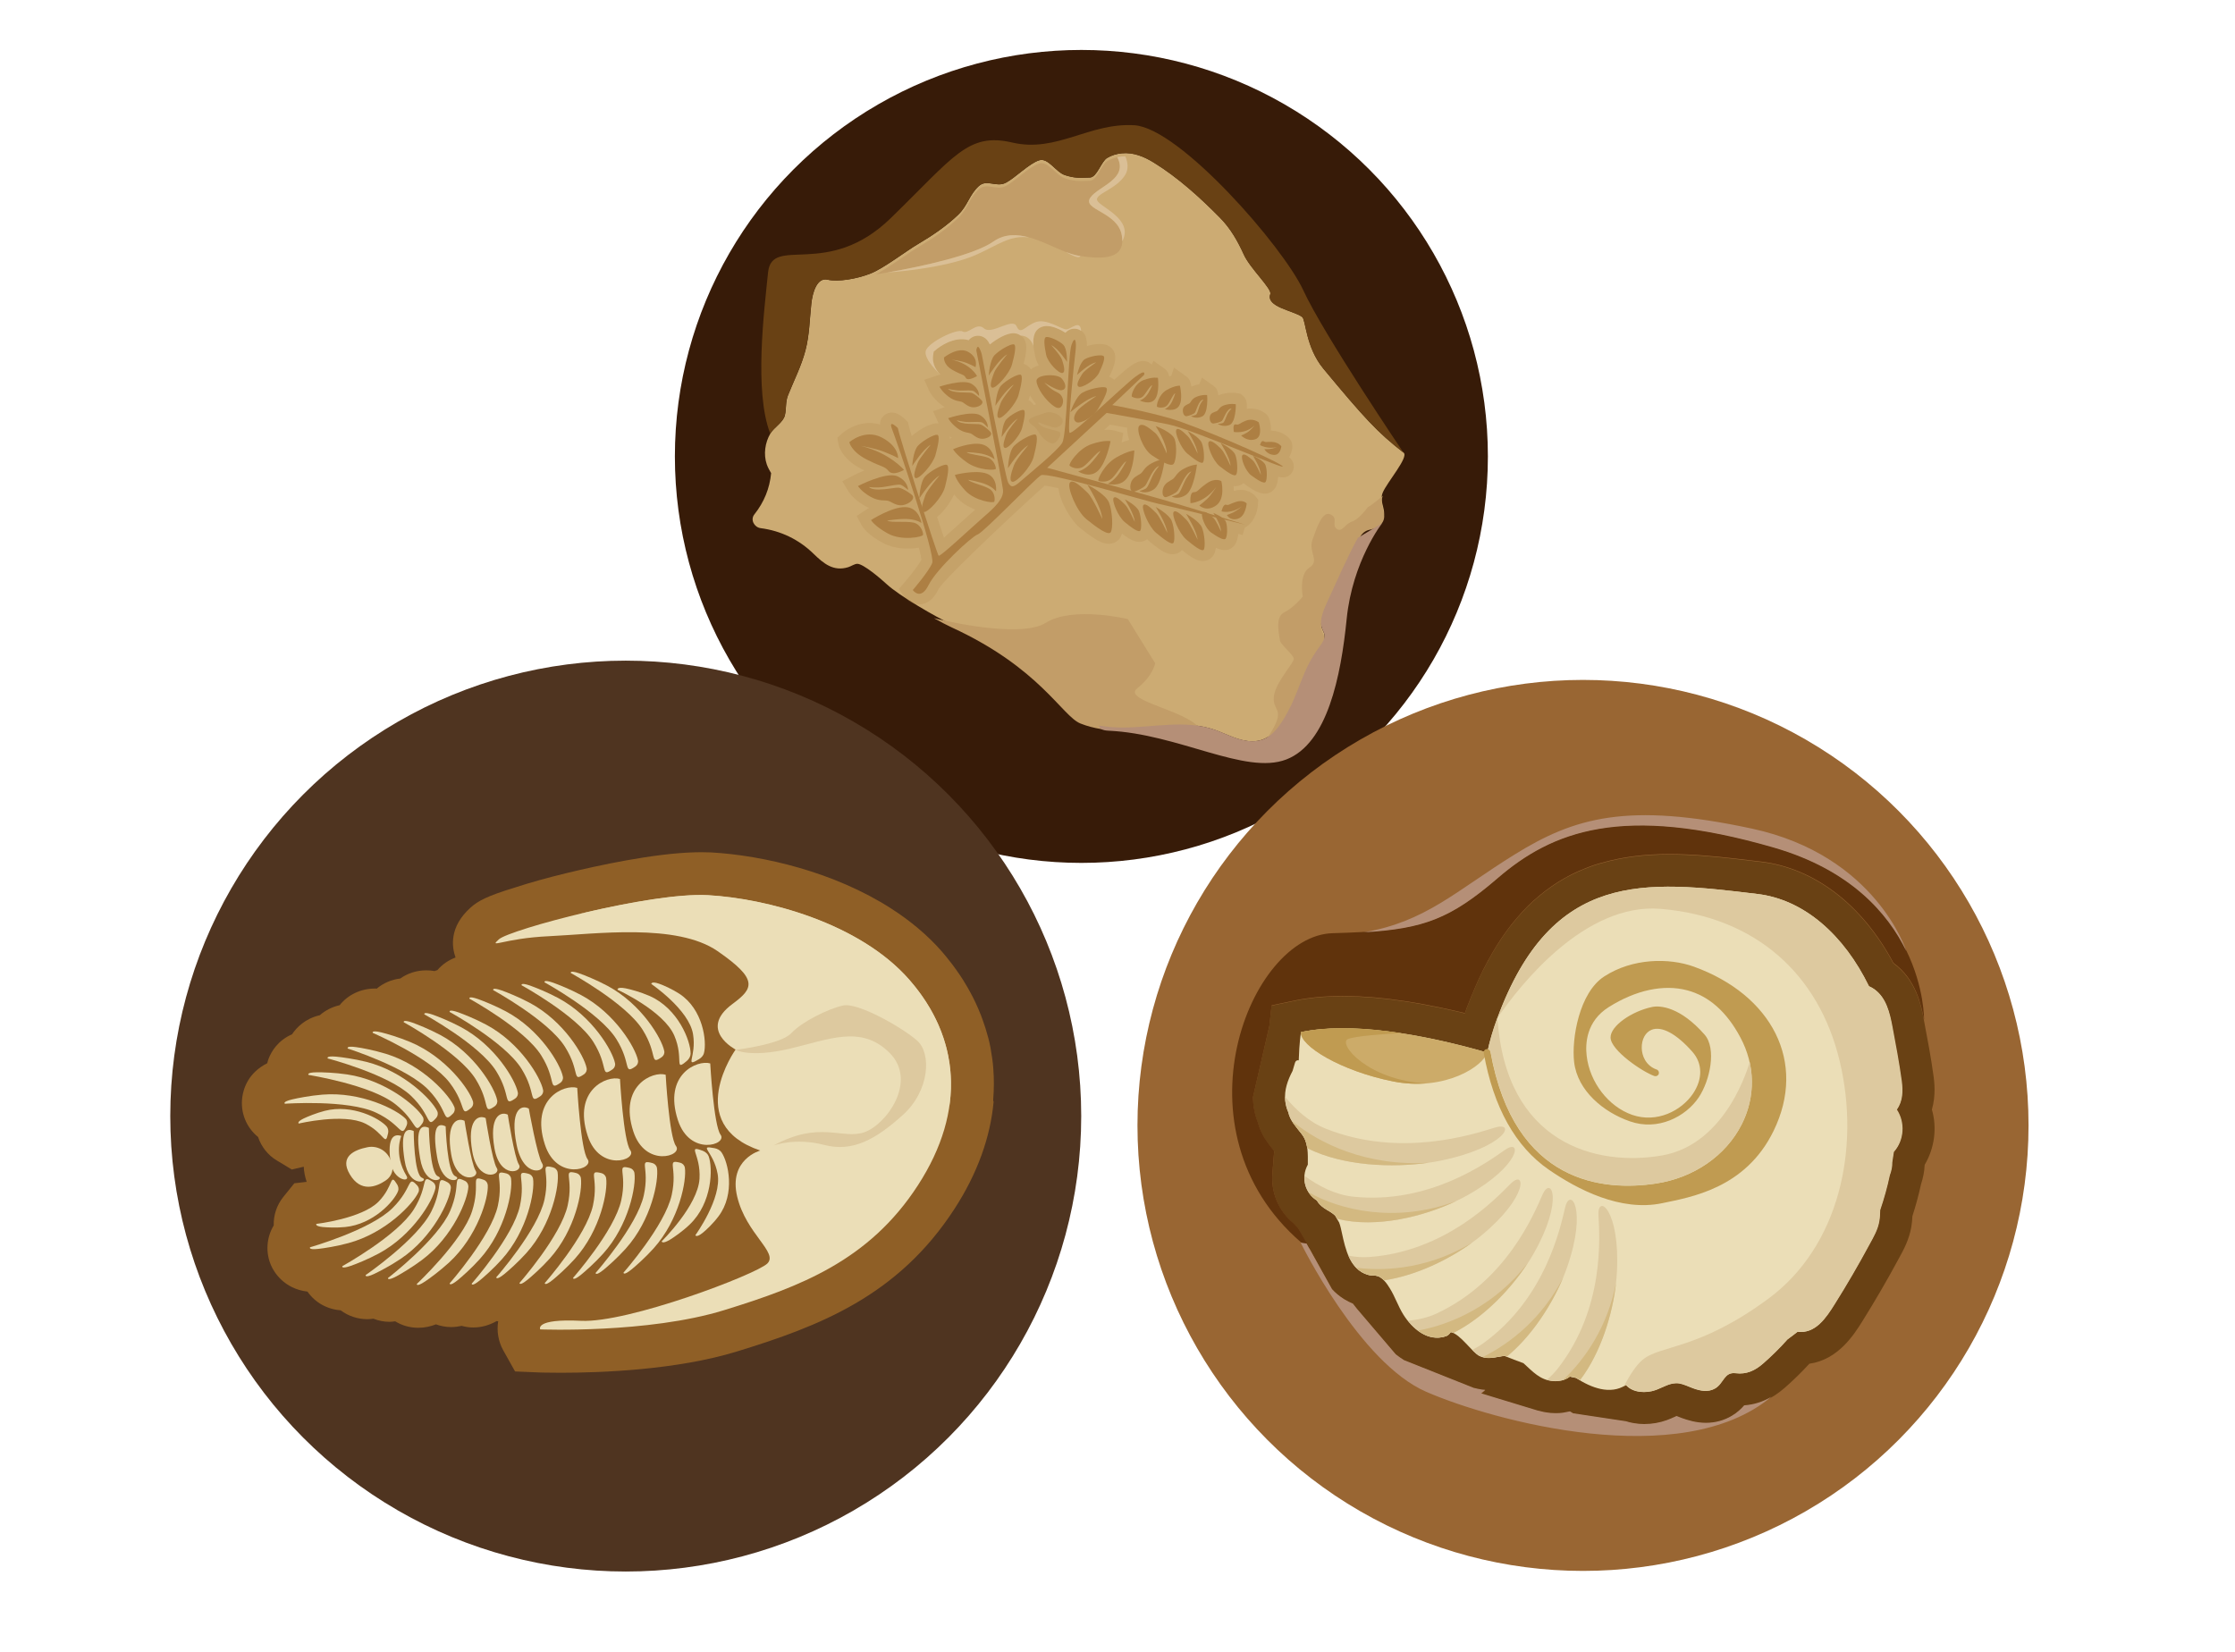 <?xml version="1.0" encoding="UTF-8" standalone="no"?>
<!DOCTYPE svg PUBLIC "-//W3C//DTD SVG 1.1//EN" "http://www.w3.org/Graphics/SVG/1.1/DTD/svg11.dtd">
<svg width="100%" height="100%" viewBox="0 0 479 354" version="1.1" xmlns="http://www.w3.org/2000/svg" xmlns:xlink="http://www.w3.org/1999/xlink" xml:space="preserve" xmlns:serif="http://www.serif.com/" style="fill-rule:evenodd;clip-rule:evenodd;stroke-linejoin:round;stroke-miterlimit:2;">
    <g transform="matrix(1.945,0,0,1.945,-66.685,-372.517)">
        <g transform="matrix(0.815,0,0,0.815,-23.698,11.739)">
            <circle cx="217.35" cy="282.31" r="54.96" style="fill:rgb(55,27,8);"/>
        </g>
        <g transform="matrix(1,0,0,1,-63.895,-43.585)">
            <path d="M239.72,314.17C241.47,311.22 241.53,309.08 243.59,306.34C245.15,304.27 242.67,305.21 244.35,301.59C245.19,299.79 246.89,295.9 248.01,293.97C248.76,292.67 249.69,293.47 250.45,292.41C251.15,291.43 250.08,290.51 250.54,289.4C251.01,288.26 253.45,285.46 252.84,284.99C249.96,282.75 248.51,281.17 244.01,275.74C242.04,273.36 242.08,270.35 241.67,270.04C240.74,269.34 237.65,268.95 238.16,267.52C238.37,266.94 235.94,264.71 235.24,263.16C234.56,261.67 233.78,260.29 232.63,259.12C230.43,256.89 227.99,254.67 225.31,253.02C224.25,252.36 223.07,251.88 221.8,252C221.22,252.06 220.67,252.22 220.17,252.52C219.53,252.9 219.05,254.64 218.29,254.67C217.15,254.72 216.61,254.75 215.54,254.41C214.53,254.09 213.69,252.47 212.7,252.77C211.59,253.11 210.04,254.72 209.01,255.25C207.95,255.8 206.92,254.81 206.03,255.62C204.98,256.59 204.83,257.72 203.8,258.74C202.53,259.98 200.9,261.08 199.36,261.99C197.99,262.79 195.58,264.67 194.11,265.25C192.59,265.85 190.52,266.19 189.37,265.93C188.19,265.66 187.71,267.38 187.58,268.59C187.39,270.34 187.38,272.02 186.93,273.74C186.47,275.47 185.68,277 185.02,278.65C184.71,279.42 184.85,280.11 184.67,280.87C184.49,281.65 183.49,282.19 183.07,282.88C182.48,283.87 182.29,285.18 182.67,286.28C182.8,286.66 182.99,286.96 183.15,287.25C182.99,288.93 182.38,290.44 181.3,291.8C180.83,292.39 181.3,293.22 181.99,293.31C184.22,293.6 186.21,294.56 187.82,296.13C188.93,297.21 190.02,298.12 191.65,297.61C191.95,297.52 192.36,297.23 192.66,297.24C193.33,297.26 195.21,298.86 195.88,299.48C197.28,300.78 201.33,303.12 203.04,303.91C212.78,308.39 215.2,313.69 217.23,314.5C218.71,315.09 220.32,315.29 221.9,315.29C225.24,315.3 228.8,314.4 232.04,315.54C233.4,316.02 234.71,316.8 236.19,316.8C237.95,316.79 238.9,315.56 239.72,314.17Z" style="fill:rgb(204,171,115);fill-rule:nonzero;"/>
        </g>
        <g transform="matrix(1,0,0,1,-63.895,-43.585)">
            <path d="M198.76,300.13C198.76,300.13 200.53,298.08 200.9,297.15C201.27,296.21 196.99,283.7 196.49,282.44C195.99,281.18 197.11,282.28 197.11,282.28C197.38,283.58 201.44,296.23 201.61,296.35C201.79,296.48 205.18,293.29 206.51,292.13C207.84,290.98 208.8,290.06 208.7,289.08C208.6,288.1 205.76,273.72 205.76,273.72C205.93,272.64 206.36,274.15 206.36,274.15C206.36,274.15 208.93,287.64 209.27,288.29C209.61,288.94 209.93,288.77 210.75,288.05C211.57,287.33 214.66,284.83 215.22,283.92C215.77,283.01 215.84,274.23 216.25,273.11C216.65,271.99 216.83,272.72 216.68,273.92C216.53,275.12 215.76,282.5 216.04,282.8C216.32,283.1 221.97,277.61 223.27,276.64C224.57,275.67 224.24,276.43 224.24,276.43L220.74,279.75C220.74,279.75 224.3,280.39 227.12,281.21C229.95,282.03 238.25,285.57 239.44,286.43C240.63,287.29 229.66,282.43 226.94,281.88C224.22,281.33 220.12,280.61 220.12,280.61L213.57,286.66C213.57,286.66 223.24,289.28 226.07,290.1C228.9,290.92 235.39,292.93 235.39,292.93C235.39,292.93 226.77,290.81 225.8,290.62C224.83,290.43 213.58,287.08 212.89,287.48C212.2,287.89 206.56,293.79 205.9,294.01C205.24,294.24 201.38,297.8 200.5,299.58C199.62,301.36 198.76,300.13 198.76,300.13Z" style="fill:rgb(174,128,67);fill-rule:nonzero;"/>
        </g>
        <g transform="matrix(1,0,0,1,-63.895,-43.585)">
            <path d="M201.71,287.51C201.71,287.51 200.35,289.09 200.14,289.7C199.93,290.3 199.51,291.43 199.96,291.53C200.41,291.63 202.01,289.92 202.31,288.77C202.6,287.63 202.85,286.37 202.46,286.32C202.07,286.27 200.74,286.97 200.14,287.59C199.54,288.21 199.48,290.04 199.48,290.04C199.48,290.04 200.77,288.03 201.71,287.51Z" style="fill:rgb(174,128,67);fill-rule:nonzero;"/>
        </g>
        <g transform="matrix(1,0,0,1,-63.895,-43.585)">
            <path d="M211.48,284.18C211.48,284.18 210.12,285.76 209.91,286.37C209.7,286.97 209.28,288.1 209.73,288.2C210.18,288.3 211.78,286.59 212.08,285.44C212.38,284.29 212.62,283.04 212.23,282.99C211.84,282.94 210.51,283.64 209.91,284.26C209.31,284.88 209.25,286.71 209.25,286.71C209.25,286.71 210.54,284.69 211.48,284.18Z" style="fill:rgb(174,128,67);fill-rule:nonzero;"/>
        </g>
        <g transform="matrix(1,0,0,1,-63.895,-43.585)">
            <path d="M218.99,278.76C218.99,278.76 217.23,279.89 216.86,280.41C216.49,280.93 216.39,281.41 216.79,281.63C217.19,281.85 218.6,281.15 219.2,280.13C219.81,279.12 220.4,277.98 220.04,277.82C219.68,277.66 218.21,277.95 217.45,278.38C216.7,278.81 216.12,280.54 216.12,280.54C216.12,280.54 217.94,278.98 218.99,278.76Z" style="fill:rgb(174,128,67);fill-rule:nonzero;"/>
        </g>
        <g transform="matrix(1,0,0,1,-63.895,-43.585)">
            <path d="M210.32,281.24C210.32,281.24 209.23,282.51 209.06,283C208.89,283.49 208.55,284.39 208.92,284.47C209.28,284.55 210.57,283.17 210.81,282.25C211.05,281.33 211.25,280.32 210.94,280.28C210.63,280.24 209.56,280.8 209.08,281.31C208.6,281.81 208.55,283.28 208.55,283.28C208.55,283.28 209.56,281.66 210.32,281.24Z" style="fill:rgb(174,128,67);fill-rule:nonzero;"/>
        </g>
        <g transform="matrix(1,0,0,1,-63.895,-43.585)">
            <path d="M200.74,284.12C200.74,284.12 199.49,285.59 199.29,286.14C199.09,286.69 198.69,287.72 199.1,287.8C199.5,287.88 200.97,286.3 201.26,285.25C201.55,284.2 201.79,283.06 201.44,283.02C201.09,282.98 199.89,283.64 199.34,284.22C198.79,284.8 198.7,286.46 198.7,286.46C198.7,286.46 199.88,284.6 200.74,284.12Z" style="fill:rgb(174,128,67);fill-rule:nonzero;"/>
        </g>
        <g transform="matrix(1,0,0,1,-63.895,-43.585)">
            <path d="M209.9,277.49C209.9,277.49 208.65,278.95 208.45,279.51C208.25,280.06 207.85,281.09 208.26,281.17C208.66,281.25 210.13,279.67 210.42,278.62C210.71,277.57 210.95,276.43 210.6,276.39C210.25,276.35 209.05,277.01 208.5,277.59C207.95,278.17 207.86,279.83 207.86,279.83C207.86,279.83 209.04,277.97 209.9,277.49Z" style="fill:rgb(174,128,67);fill-rule:nonzero;"/>
        </g>
        <g transform="matrix(1,0,0,1,-63.895,-43.585)">
            <path d="M209.17,274.15C209.17,274.15 207.92,275.62 207.72,276.17C207.52,276.72 207.12,277.75 207.53,277.83C207.93,277.91 209.4,276.33 209.69,275.28C209.98,274.23 210.22,273.09 209.87,273.05C209.52,273.01 208.32,273.67 207.77,274.25C207.22,274.83 207.13,276.49 207.13,276.49C207.13,276.49 208.31,274.63 209.17,274.15Z" style="fill:rgb(174,128,67);fill-rule:nonzero;"/>
        </g>
        <g transform="matrix(1,0,0,1,-63.895,-43.585)">
            <path d="M218.97,275.04C218.97,275.04 217.67,275.91 217.42,276.33C217.17,276.75 216.68,277.51 217.03,277.72C217.37,277.92 218.88,277.02 219.28,276.2C219.67,275.38 220.04,274.47 219.74,274.32C219.44,274.17 218.29,274.36 217.72,274.69C217.16,275.02 216.86,276.43 216.86,276.43C216.86,276.43 218.15,275.18 218.97,275.04Z" style="fill:rgb(174,128,67);fill-rule:nonzero;"/>
        </g>
        <g transform="matrix(1,0,0,1,-63.895,-43.585)">
            <path d="M214.02,273.15C214.02,273.15 215.07,274.31 215.21,274.77C215.35,275.23 215.64,276.1 215.26,276.21C214.88,276.32 213.63,275.08 213.45,274.19C213.27,273.3 213.13,272.32 213.46,272.25C213.79,272.18 214.86,272.64 215.33,273.09C215.8,273.54 215.75,274.99 215.75,274.99C215.75,274.99 214.79,273.49 214.02,273.15Z" style="fill:rgb(174,128,67);fill-rule:nonzero;"/>
        </g>
        <g transform="matrix(1,0,0,1,-63.895,-43.585)">
            <path d="M193.06,284.25C193.06,284.25 194.55,284.49 195.6,284.9C196.66,285.32 197.14,285.59 197.14,285.59C197.14,285.59 197.23,284.3 195.34,283.32C193.45,282.34 191.77,283.84 191.77,283.84C191.77,283.84 191.94,284.86 193.71,285.76C195.48,286.65 195.62,286.45 196.11,287.03C196.6,287.61 197.79,286.89 197.79,286.89C197.79,286.89 196.26,285.04 193.06,284.25Z" style="fill:rgb(174,128,67);fill-rule:nonzero;"/>
        </g>
        <g transform="matrix(1,0,0,1,-63.895,-43.585)">
            <path d="M203.04,274.75C203.04,274.75 204.06,274.85 204.72,275.12C205.38,275.39 205.67,275.57 205.67,275.57C205.67,275.57 206.03,274.56 204.89,273.9C203.75,273.24 202.2,274.5 202.2,274.5C202.2,274.5 202.09,275.29 203.16,275.89C204.23,276.49 204.38,276.33 204.6,276.75C204.82,277.17 205.84,276.55 205.84,276.55C205.84,276.55 205.16,275.19 203.04,274.75Z" style="fill:rgb(174,128,67);fill-rule:nonzero;"/>
        </g>
        <g transform="matrix(1,0,0,1,-63.895,-43.585)">
            <path d="M193.92,288.78C193.92,288.78 194.77,288.9 195.63,288.76C196.48,288.62 197.18,288.44 197.47,288.55C197.76,288.67 198.24,289.1 198.24,289.1C198.24,289.1 198.26,288.12 197.05,287.59C195.83,287.06 192.72,288.67 192.72,288.67C192.72,288.67 193.08,289.27 194.1,289.85C195.12,290.43 195.73,290.15 196.16,290.34C196.59,290.53 197.15,290.97 197.9,290.72C198.66,290.47 199.01,289.94 198.67,289.65C198.32,289.36 197.63,288.91 197.19,288.85C196.73,288.8 194.54,289.38 193.92,288.78Z" style="fill:rgb(174,128,67);fill-rule:nonzero;"/>
        </g>
        <g transform="matrix(1,0,0,1,-63.895,-43.585)">
            <path d="M202.64,277.95C202.64,277.95 203.31,278.15 204,278.15C204.69,278.14 205.26,278.09 205.49,278.22C205.71,278.35 206.06,278.75 206.06,278.75C206.06,278.75 206.16,277.98 205.24,277.41C204.32,276.84 201.7,277.72 201.7,277.72C201.7,277.72 201.94,278.24 202.7,278.82C203.46,279.4 203.97,279.26 204.29,279.46C204.61,279.67 205.02,280.08 205.65,279.98C206.27,279.88 206.61,279.5 206.35,279.23C206.1,278.96 205.59,278.52 205.24,278.41C204.89,278.3 203.09,278.5 202.64,277.95Z" style="fill:rgb(174,128,67);fill-rule:nonzero;"/>
        </g>
        <g transform="matrix(1,0,0,1,-63.895,-43.585)">
            <path d="M203.6,281.42C203.6,281.42 204.27,281.62 204.96,281.62C205.65,281.61 206.22,281.56 206.45,281.69C206.67,281.82 207.02,282.22 207.02,282.22C207.02,282.22 207.12,281.45 206.2,280.88C205.28,280.31 202.66,281.19 202.66,281.19C202.66,281.19 202.9,281.71 203.66,282.29C204.42,282.87 204.93,282.73 205.25,282.93C205.57,283.14 205.98,283.55 206.61,283.45C207.24,283.35 207.57,282.97 207.31,282.7C207.06,282.43 206.55,281.99 206.2,281.88C205.85,281.77 204.05,281.97 203.6,281.42Z" style="fill:rgb(174,128,67);fill-rule:nonzero;"/>
        </g>
        <g transform="matrix(1,0,0,1,-63.895,-43.585)">
            <path d="M195.93,292.48C195.93,292.48 197.45,292.22 198.39,292.32C199.32,292.42 199.72,292.75 199.72,292.75C199.72,292.75 199.46,291.02 197.94,290.99C196.42,290.96 194.16,292.42 194.16,292.42C194.16,292.42 194.51,293.08 196.03,293.91C197.55,294.74 199.87,294.29 199.89,294.04C199.92,293.79 199.65,292.85 198.79,292.69C197.93,292.52 196.39,292.73 195.93,292.48Z" style="fill:rgb(174,128,67);fill-rule:nonzero;"/>
        </g>
        <g transform="matrix(1,0,0,1,-63.895,-43.585)">
            <path d="M204.85,287.98C204.85,287.98 206.18,288.19 206.93,288.53C207.68,288.88 207.93,289.26 207.93,289.26C207.93,289.26 208.15,287.75 206.9,287.3C205.65,286.85 203.4,287.44 203.4,287.44C203.4,287.44 203.52,288.09 204.57,289.2C205.62,290.31 207.66,290.59 207.74,290.39C207.82,290.19 207.84,289.34 207.17,288.96C206.5,288.57 205.17,288.32 204.85,287.98Z" style="fill:rgb(174,128,67);fill-rule:nonzero;"/>
        </g>
        <g transform="matrix(1,0,0,1,-63.895,-43.585)">
            <path d="M204.66,284.94C204.66,284.94 205.92,284.96 206.68,285.19C207.45,285.42 207.77,285.73 207.77,285.73C207.77,285.73 207.57,284.32 206.32,284.06C205.07,283.8 203.2,284.61 203.2,284.61C203.2,284.61 203.48,285.19 204.73,286.07C205.97,286.96 207.89,286.96 207.91,286.77C207.93,286.58 207.72,285.79 207.02,285.53C206.31,285.28 205.04,285.21 204.66,284.94Z" style="fill:rgb(174,128,67);fill-rule:nonzero;"/>
        </g>
        <g transform="matrix(1,0,0,1,-63.895,-43.585)">
            <path d="M219.64,292.3C219.64,292.3 218.59,289.96 218.03,289.42C217.46,288.88 216.42,287.83 216.07,288.29C215.72,288.74 216.77,291.42 217.9,292.33C219.03,293.25 220.3,294.16 220.57,293.76C220.84,293.35 220.77,291.5 220.39,290.51C220.01,289.52 217.99,288.52 217.99,288.52C217.99,288.52 219.57,290.98 219.64,292.3Z" style="fill:rgb(174,128,67);fill-rule:nonzero;"/>
        </g>
        <g transform="matrix(1,0,0,1,-63.895,-43.585)">
            <path d="M223.22,292.62C223.22,292.62 222.53,291.09 222.16,290.73C221.79,290.37 221.12,289.68 220.89,289.98C220.67,290.27 221.37,292.03 222.1,292.63C222.83,293.24 223.66,293.84 223.83,293.58C224,293.32 223.94,292.11 223.69,291.46C223.44,290.81 222.13,290.14 222.13,290.14C222.13,290.14 223.17,291.75 223.22,292.62Z" style="fill:rgb(174,128,67);fill-rule:nonzero;"/>
        </g>
        <g transform="matrix(1,0,0,1,-63.895,-43.585)">
            <path d="M226.8,293.83C226.8,293.83 226,292.08 225.59,291.66C225.17,291.25 224.41,290.45 224.16,290.78C223.92,291.11 224.73,293.11 225.55,293.81C226.38,294.51 227.31,295.22 227.49,294.92C227.67,294.62 227.58,293.25 227.29,292.51C227,291.77 225.53,290.98 225.53,290.98C225.53,290.98 226.73,292.85 226.8,293.83Z" style="fill:rgb(174,128,67);fill-rule:nonzero;"/>
        </g>
        <g transform="matrix(1,0,0,1,-63.895,-43.585)">
            <path d="M230.14,294.58C230.14,294.58 229.34,292.83 228.93,292.41C228.51,292 227.75,291.2 227.5,291.53C227.26,291.86 228.07,293.86 228.89,294.56C229.72,295.26 230.65,295.97 230.83,295.67C231.01,295.37 230.92,294 230.63,293.26C230.34,292.52 228.87,291.73 228.87,291.73C228.87,291.73 230.06,293.6 230.14,294.58Z" style="fill:rgb(174,128,67);fill-rule:nonzero;"/>
        </g>
        <g transform="matrix(1,0,0,1,-63.895,-43.585)">
            <path d="M232.72,293.69C232.72,293.69 232.18,292.42 231.85,292.14C231.52,291.86 230.93,291.32 230.68,291.59C230.44,291.86 230.97,293.32 231.63,293.79C232.29,294.25 233.04,294.71 233.23,294.47C233.42,294.23 233.46,293.18 233.27,292.64C233.08,292.1 231.87,291.63 231.87,291.63C231.87,291.63 232.74,292.94 232.72,293.69Z" style="fill:rgb(174,128,67);fill-rule:nonzero;"/>
        </g>
        <g transform="matrix(1,0,0,1,-63.895,-43.585)">
            <path d="M232.19,288.78C232.19,288.78 231.67,289.66 231.14,290.14C230.61,290.62 230.33,290.81 230.33,290.81C230.33,290.81 231.09,291.57 232.17,290.82C233.25,290.07 232.76,288.13 232.76,288.13C232.76,288.13 232.09,287.69 231.1,288.41C230.1,289.12 230.19,289.33 229.71,289.35C229.23,289.37 229.36,290.56 229.36,290.56C229.36,290.56 230.89,290.52 232.19,288.78Z" style="fill:rgb(174,128,67);fill-rule:nonzero;"/>
        </g>
        <g transform="matrix(1,0,0,1,-63.895,-43.585)">
            <path d="M235.03,290.91C235.03,290.91 234.5,291.38 234.05,291.59C233.6,291.8 233.37,291.86 233.37,291.86C233.37,291.86 233.71,292.54 234.58,292.27C235.45,292.01 235.55,290.59 235.55,290.59C235.55,290.59 235.2,290.15 234.39,290.41C233.58,290.67 233.59,290.82 233.27,290.73C232.95,290.64 232.78,291.46 232.78,291.46C232.78,291.46 233.8,291.79 235.03,290.91Z" style="fill:rgb(174,128,67);fill-rule:nonzero;"/>
        </g>
        <g transform="matrix(1,0,0,1,-63.895,-43.585)">
            <path d="M229.46,287.06C229.46,287.06 228.99,287.58 228.7,288.21C228.41,288.84 228.22,289.38 228.01,289.53C227.8,289.68 227.29,289.82 227.29,289.82C227.29,289.82 227.94,290.24 228.85,289.65C229.76,289.06 230.07,286.31 230.07,286.31C230.07,286.31 229.5,286.3 228.65,286.75C227.8,287.19 227.71,287.72 227.39,287.92C227.07,288.13 226.52,288.32 226.34,288.93C226.17,289.54 226.37,290 226.72,289.88C227.07,289.77 227.69,289.49 227.93,289.22C228.18,288.93 228.77,287.23 229.46,287.06Z" style="fill:rgb(174,128,67);fill-rule:nonzero;"/>
        </g>
        <g transform="matrix(1,0,0,1,-63.895,-43.585)">
            <path d="M225.91,286.46C225.91,286.46 225.44,286.98 225.15,287.61C224.86,288.24 224.67,288.78 224.46,288.93C224.25,289.08 223.74,289.22 223.74,289.22C223.74,289.22 224.39,289.64 225.3,289.05C226.21,288.46 226.52,285.71 226.52,285.71C226.52,285.71 225.95,285.7 225.1,286.15C224.25,286.59 224.16,287.12 223.84,287.32C223.52,287.53 222.97,287.72 222.79,288.33C222.61,288.94 222.82,289.4 223.17,289.28C223.52,289.17 224.14,288.89 224.38,288.62C224.63,288.33 225.22,286.63 225.91,286.46Z" style="fill:rgb(174,128,67);fill-rule:nonzero;"/>
        </g>
        <g transform="matrix(1,0,0,1,-63.895,-43.585)">
            <path d="M219.44,284.81C219.44,284.81 218.69,285.93 218.06,286.46C217.43,286.99 216.98,287.06 216.98,287.06C216.98,287.06 218.25,287.9 219.19,286.96C220.13,286.02 220.55,283.73 220.55,283.73C220.55,283.73 219.91,283.56 218.46,284.05C217.01,284.53 215.89,286.26 216.04,286.42C216.18,286.58 216.95,286.96 217.58,286.51C218.21,286.06 219,284.95 219.44,284.81Z" style="fill:rgb(174,128,67);fill-rule:nonzero;"/>
        </g>
        <g transform="matrix(1,0,0,1,-63.895,-43.585)">
            <path d="M222.28,285.93C222.28,285.93 221.72,287.06 221.19,287.66C220.66,288.26 220.23,288.42 220.23,288.42C220.23,288.42 221.59,288.84 222.35,287.81C223.12,286.79 223.17,284.75 223.17,284.75C223.17,284.75 222.53,284.76 221.2,285.51C219.87,286.26 219.06,287.99 219.22,288.09C219.38,288.19 220.18,288.33 220.72,287.81C221.27,287.28 221.87,286.15 222.28,285.93Z" style="fill:rgb(174,128,67);fill-rule:nonzero;"/>
        </g>
        <g transform="matrix(1,0,0,1,-63.895,-43.585)">
            <path d="M226.74,285.09C226.74,285.09 225.96,283.22 225.47,282.82C224.98,282.42 224.09,281.63 223.71,282.04C223.33,282.45 224.1,284.6 225.09,285.27C226.08,285.94 227.21,286.59 227.5,286.23C227.79,285.86 227.89,284.31 227.62,283.52C227.35,282.72 225.52,282.06 225.52,282.06C225.52,282.06 226.79,283.98 226.74,285.09Z" style="fill:rgb(174,128,67);fill-rule:nonzero;"/>
        </g>
        <g transform="matrix(1,0,0,1,-63.895,-43.585)">
            <path d="M230.14,285.09C230.14,285.09 229.45,283.56 229.08,283.2C228.71,282.84 228.04,282.15 227.81,282.45C227.58,282.74 228.29,284.5 229.02,285.1C229.75,285.71 230.58,286.31 230.75,286.05C230.92,285.79 230.86,284.58 230.61,283.93C230.36,283.28 229.05,282.61 229.05,282.61C229.05,282.61 230.09,284.22 230.14,285.09Z" style="fill:rgb(174,128,67);fill-rule:nonzero;"/>
        </g>
        <g transform="matrix(1,0,0,1,-63.895,-43.585)">
            <path d="M233.77,286.45C233.77,286.45 233.08,284.89 232.7,284.54C232.32,284.18 231.62,283.49 231.37,283.8C231.12,284.11 231.82,285.89 232.58,286.49C233.34,287.09 234.2,287.69 234.39,287.42C234.58,287.15 234.55,285.9 234.3,285.24C234.05,284.58 232.68,283.93 232.68,283.93C232.68,283.93 233.74,285.56 233.77,286.45Z" style="fill:rgb(174,128,67);fill-rule:nonzero;"/>
        </g>
        <g transform="matrix(1,0,0,1,-63.895,-43.585)">
            <path d="M237.11,287.43C237.11,287.43 236.55,286.14 236.23,285.85C235.9,285.56 235.31,285 235.08,285.27C234.85,285.54 235.4,287.02 236.06,287.5C236.71,287.98 237.46,288.46 237.63,288.22C237.81,287.98 237.82,286.93 237.63,286.38C237.43,285.83 236.24,285.33 236.24,285.33C236.24,285.33 237.11,286.69 237.11,287.43Z" style="fill:rgb(174,128,67);fill-rule:nonzero;"/>
        </g>
        <g transform="matrix(1,0,0,1,-63.895,-43.585)">
            <path d="M236.41,282C236.41,282 236.01,282.53 235.59,282.78C235.17,283.02 234.94,283.1 234.94,283.1C234.94,283.1 235.6,283.81 236.49,283.52C237.4,283.24 236.89,281.65 236.88,281.65C236.88,281.65 236.26,281.15 235.46,281.47C234.66,281.79 234.75,281.96 234.35,281.88C233.95,281.8 234.14,282.71 234.14,282.71C234.12,282.7 235.38,282.98 236.41,282Z" style="fill:rgb(174,128,67);fill-rule:nonzero;"/>
        </g>
        <g transform="matrix(1,0,0,1,-63.895,-43.585)">
            <path d="M238.91,284.37C238.91,284.37 238.45,284.56 238.07,284.59C237.69,284.62 237.5,284.6 237.5,284.6C237.5,284.6 237.78,285.18 238.52,285.24C239.27,285.31 239.37,284.3 239.37,284.29C239.37,284.29 239.07,283.85 238.37,283.81C237.68,283.77 237.69,283.9 237.42,283.74C237.15,283.59 237.02,284.16 237.02,284.15C237.01,284.16 237.86,284.65 238.91,284.37Z" style="fill:rgb(174,128,67);fill-rule:nonzero;"/>
        </g>
        <g transform="matrix(1,0,0,1,-63.895,-43.585)">
            <path d="M233.9,280.12C233.9,280.12 233.56,280.43 233.38,280.85C233.2,281.27 233.09,281.64 232.93,281.72C232.77,281.79 232.36,281.82 232.36,281.82C232.36,281.82 232.93,282.22 233.64,281.95C234.37,281.68 234.37,279.67 234.35,279.66C234.35,279.66 233.85,279.54 233.17,279.74C232.5,279.93 232.49,280.32 232.24,280.42C231.99,280.53 231.56,280.6 231.49,281.02C231.42,281.45 231.62,281.81 231.9,281.78C232.18,281.74 232.66,281.64 232.84,281.47C233.01,281.31 233.33,280.13 233.9,280.12Z" style="fill:rgb(174,128,67);fill-rule:nonzero;"/>
        </g>
        <g transform="matrix(1,0,0,1,-63.895,-43.585)">
            <path d="M230.79,279.14C230.79,279.14 230.48,279.48 230.33,279.92C230.18,280.36 230.1,280.74 229.95,280.82C229.8,280.91 229.41,280.96 229.41,280.97C229.41,280.97 229.98,281.33 230.65,281C231.34,280.68 231.21,278.66 231.19,278.65C231.19,278.65 230.7,278.57 230.06,278.82C229.43,279.07 229.44,279.45 229.21,279.58C228.98,279.71 228.57,279.81 228.52,280.25C228.48,280.69 228.7,281.03 228.96,280.97C229.22,280.91 229.68,280.77 229.84,280.59C230.01,280.4 230.24,279.19 230.79,279.14Z" style="fill:rgb(174,128,67);fill-rule:nonzero;"/>
        </g>
        <g transform="matrix(1,0,0,1,-63.895,-43.585)">
            <path d="M225.15,277.55C225.15,277.55 224.82,278.38 224.45,278.78C224.08,279.18 223.76,279.24 223.76,279.24C223.76,279.24 224.89,279.8 225.43,279.12C225.98,278.44 225.78,276.75 225.77,276.75C225.77,276.75 225.2,276.61 224.17,277C223.15,277.4 222.77,278.72 222.91,278.82C223.06,278.93 223.72,279.16 224.09,278.82C224.47,278.47 224.84,277.65 225.15,277.55Z" style="fill:rgb(174,128,67);fill-rule:nonzero;"/>
        </g>
        <g transform="matrix(1,0,0,1,-63.895,-43.585)">
            <path d="M227.68,278.44C227.68,278.44 227.45,279.25 227.14,279.67C226.83,280.09 226.53,280.2 226.53,280.2C226.53,280.2 227.65,280.54 228.1,279.84C228.56,279.14 228.2,277.62 228.19,277.61C228.19,277.61 227.65,277.57 226.73,278.09C225.82,278.61 225.56,279.88 225.69,279.95C225.83,280.02 226.47,280.14 226.8,279.77C227.13,279.39 227.4,278.58 227.68,278.44Z" style="fill:rgb(174,128,67);fill-rule:nonzero;"/>
        </g>
        <g transform="matrix(1,0,0,1,-63.895,-43.585)">
            <path d="M214.7,278.36C215.2,278.59 215.45,279.17 215.25,279.68C215.12,280.01 214.88,280.22 214.42,279.94C213.36,279.28 212.39,277.77 212.39,277.07C212.39,276.37 214.72,276.23 215.21,276.86C215.7,277.49 215.69,278.03 215.17,278.11C214.65,278.19 213.26,277.27 213.26,277.27C213.26,277.27 213.84,277.97 214.7,278.36Z" style="fill:rgb(174,128,67);fill-rule:nonzero;"/>
        </g>
        <g transform="matrix(1,0,0,1,-63.895,-43.585)">
            <path d="M240.59,287.1C240.78,286.75 240.9,286.04 240.23,285.49C240.29,285.38 240.35,285.27 240.4,285.14C240.52,284.84 240.58,284.57 240.58,284.33C240.58,284.25 240.58,284.18 240.57,284.09C240.54,283.86 240.44,283.66 240.29,283.48C240.18,283.34 240.04,283.2 239.84,283.07C239.44,282.78 238.95,282.61 238.43,282.58C238.36,282.58 238.29,282.57 238.23,282.57C238.23,282.22 238.2,281.73 238.05,281.31C237.99,281.1 237.87,280.89 237.68,280.72C237.66,280.7 237.64,280.68 237.61,280.66C237.59,280.65 237.57,280.63 237.55,280.62C237.09,280.29 236.36,280.03 235.56,280.16C235.61,279.43 235.51,278.98 235.05,278.65L234.85,278.5L234.6,278.45C234.41,278.41 233.72,278.29 232.82,278.54C232.67,278.58 232.54,278.63 232.42,278.69C232.37,278.04 232.16,277.82 231.89,277.63L230.62,276.72L230.33,277.45C230.11,277.49 229.87,277.55 229.61,277.65C229.56,277.67 229.51,277.69 229.46,277.72C229.33,276.93 229.11,276.75 228.9,276.6L227.54,275.62L227.25,276.51C227.17,276.53 227.08,276.56 227,276.59C226.94,276.13 226.69,275.87 226.49,275.73L225.28,274.87L225.09,275.28C225.04,275.23 224.98,275.18 224.92,275.14C224.02,274.5 223.04,275.23 222.51,275.63C222.17,275.88 221.62,276.36 220.95,276.97C220.9,276.92 220.85,276.88 220.79,276.83C220.72,276.78 220.63,276.73 220.55,276.69C220.5,276.67 220.45,276.65 220.4,276.64C220.89,275.62 221.59,274.11 220.47,273.31C220.41,273.27 220.34,273.23 220.27,273.19C219.66,272.89 218.69,273.02 217.94,273.25C217.96,272.38 217.77,271.87 217.32,271.54C216.99,271.3 216.58,271.24 216.19,271.36C215.94,271.44 215.75,271.58 215.59,271.75C215.14,271.47 214.05,270.86 213.21,271.04C211.63,271.38 212.04,273.36 212.26,274.42C212.33,274.75 212.47,275.08 212.64,275.38C212.46,275.43 212.3,275.49 212.15,275.57C212.01,275.64 211.89,275.73 211.77,275.82C211.68,275.66 211.55,275.52 211.38,275.4C211.25,275.31 211.11,275.24 210.97,275.2C211.34,273.79 211.49,272.66 210.65,272.06C210.46,271.93 210.24,271.84 210.01,271.81C209.17,271.71 207.94,272.48 207.26,273.04C207.03,272.56 206.81,272.4 206.71,272.33C206.34,272.06 205.86,272.01 205.45,272.18C205.22,272.27 205.06,272.41 204.93,272.57C203.29,272.09 201.65,273.37 201.44,273.53L201.07,273.83L201,274.3C200.92,274.85 201.1,275.68 201.81,276.37C201.62,276.43 201.45,276.48 201.31,276.53L200.02,276.96L200.58,278.19C200.64,278.32 200.99,279.02 201.95,279.75C201.99,279.78 202.02,279.81 202.06,279.83C202.14,279.88 202.21,279.93 202.29,279.98C202.27,279.99 200.99,280.42 200.99,280.42L201.55,281.65C201.56,281.67 201.58,281.72 201.61,281.77L201.59,281.77C200.66,281.66 199.26,282.61 198.64,283.17C198.46,282.58 198.35,282.16 198.31,281.99L198.23,281.63L197.97,281.37C197.93,281.33 197.71,281.12 197.46,280.94C196.55,280.29 195.89,280.66 195.65,280.85C195.32,281.11 195.15,281.46 195.15,281.89C193.35,281.36 191.71,282.22 190.95,282.89L190.45,283.34L190.56,284C190.59,284.2 190.83,285.25 192.21,286.25C192.49,286.45 192.81,286.64 193.15,286.82C193.24,286.87 193.34,286.91 193.42,286.95C192.91,287.16 192.46,287.38 192.15,287.54L190.99,288.14L191.67,289.26C191.73,289.36 192.08,289.9 192.89,290.48C193.08,290.61 193.28,290.74 193.49,290.86C193.64,290.95 193.79,291.02 193.94,291.08C193.72,291.21 193.56,291.31 193.51,291.35L192.58,291.96L193.1,292.95C193.2,293.14 193.53,293.66 194.43,294.3C194.74,294.52 195.09,294.74 195.47,294.94C196.73,295.63 198.34,295.66 199.43,295.46C199.58,296.06 199.69,296.53 199.71,296.8C199.42,297.34 198.56,298.46 197.85,299.29L197.23,300.01L197.77,300.79C197.82,300.86 198.01,301.11 198.31,301.33C198.79,301.68 199.36,301.79 199.9,301.66C200.58,301.49 201.15,300.95 201.58,300.06C202.21,298.79 212.44,289.35 213.31,288.62C213.63,288.66 214.16,288.76 214.81,288.91C214.99,290.5 216.3,292.57 217.13,293.24C217.54,293.57 217.89,293.84 218.21,294.07C219.32,294.87 220.01,295.13 220.65,295.01C221.04,294.94 221.38,294.72 221.6,294.39C221.69,294.26 221.76,294.09 221.81,293.91C221.92,294 222.03,294.08 222.13,294.15C222.7,294.56 223.32,294.92 223.98,294.8C224.2,294.76 224.41,294.66 224.58,294.53C224.65,294.6 224.72,294.67 224.78,294.72C225.17,295.05 225.5,295.32 225.79,295.52C226.36,295.93 226.99,296.29 227.66,296.16C227.96,296.1 228.23,295.95 228.42,295.72C228.68,295.94 228.92,296.12 229.13,296.27C229.7,296.68 230.33,297.05 231,296.91C231.38,296.83 231.7,296.61 231.9,296.29C232.03,296.07 232.11,295.79 232.15,295.48C232.86,295.8 233.66,295.91 234.22,295.18C234.46,294.87 234.57,294.42 234.62,293.95C234.8,293.99 234.96,294.03 235.11,294.07L235.33,293.27C236.31,292.76 236.74,291.59 236.8,290.66L236.83,290.19L236.54,289.82C236.49,289.75 236.37,289.62 236.18,289.49C235.85,289.25 235.15,288.91 234.12,289.21C234.13,289.02 234.12,288.84 234.11,288.68C234.25,288.69 234.39,288.69 234.53,288.67C234.78,288.63 235.01,288.51 235.2,288.35C235.25,288.39 235.3,288.44 235.36,288.48C235.42,288.52 235.47,288.56 235.53,288.6C236.19,289.07 237.73,290.18 238.65,288.94C238.89,288.61 239,288.14 239.02,287.65C239.92,287.89 240.37,287.49 240.59,287.1ZM222.39,282.25C222.38,282.39 222.38,282.54 222.4,282.7C222.43,282.97 222.5,283.28 222.6,283.6C222.38,283.65 222.1,283.74 221.77,283.87L221.96,282.82L220.86,282.53C220.73,282.5 220.4,282.44 219.86,282.48L220.49,281.9C220.94,281.99 221.61,282.11 222.39,282.25ZM212.09,279.74C211.99,279.58 211.87,279.44 211.7,279.31C211.64,279.27 211.58,279.23 211.51,279.2C211.55,279.1 211.58,279.02 211.6,278.94C211.62,278.85 211.65,278.76 211.67,278.68C211.86,279.02 212.09,279.35 212.34,279.66C212.26,279.69 212.17,279.71 212.09,279.74ZM202.91,283.26C202.95,283.29 202.98,283.32 203.02,283.34C203.03,283.35 203.04,283.36 203.06,283.36C202.97,283.39 202.89,283.42 202.84,283.45C202.84,283.36 202.84,283.27 202.83,283.18C202.85,283.21 202.87,283.23 202.91,283.26ZM204.12,292.63C203.57,293.13 202.81,293.81 202.19,294.36C201.98,293.74 201.72,292.96 201.44,292.09C202.24,291.43 202.95,290.39 203.31,289.6C203.42,289.74 203.55,289.88 203.69,290.02C203.87,290.21 204.08,290.39 204.31,290.56C204.71,290.85 205.17,291.08 205.64,291.26C205.24,291.62 204.69,292.11 204.12,292.63Z" style="fill:rgb(174,128,67);fill-opacity:0.2;fill-rule:nonzero;"/>
        </g>
        <g transform="matrix(1,0,0,1,-63.895,-43.585)">
            <path d="M212.58,281.73C212.37,281.41 214.08,282.35 214.58,282.21C215.08,282.07 215.4,281.76 215.23,281.3C215.06,280.84 214.03,280.35 213.39,280.6C212.75,280.84 211.52,281.11 211.54,281.49C211.57,281.86 212.2,281.95 212.6,282.69C213,283.43 213.94,284.15 214.34,283.94C214.74,283.73 215.16,283.01 214.98,282.76C214.81,282.52 213.03,282.42 212.58,281.73Z" style="fill:rgb(174,128,67);fill-opacity:0.2;fill-rule:nonzero;"/>
        </g>
        <g transform="matrix(1,0,0,1,-63.895,-43.585)">
            <path d="M237.54,316.85C238.49,316.41 239.14,315.51 239.73,314.52C241.48,311.57 241.54,309.43 243.6,306.69C245.16,304.62 242.68,305.56 244.36,301.94C245.2,300.14 246.9,296.25 248.02,294.32C248.77,293.02 249.7,293.82 250.46,292.76C251.16,291.78 250.09,290.86 250.55,289.75C249.36,290.77 248.88,291.02 248.88,291.02C248.88,291.02 247.93,292.35 247.15,292.59C246.37,292.84 246.07,293.82 245.47,293.39C244.87,292.96 245.69,292.24 244.8,291.8C243.91,291.36 243.28,293.22 242.8,294.59C242.32,295.96 243.65,296.91 242.46,297.66C241.27,298.41 241.73,300.85 241.73,300.85C241.73,300.85 240.76,302.07 239.67,302.6C238.59,303.13 239.19,305.26 239.22,305.69C239.26,306.12 240.67,307.23 240.74,307.68C240.82,308.14 238.61,310.37 238.53,312.02C238.46,313.67 240.15,313.14 237.54,316.85Z" style="fill:rgb(194,157,104);fill-rule:nonzero;"/>
        </g>
        <g transform="matrix(1,0,0,1,-63.895,-43.585)">
            <path d="M201.8,276.4C201.09,275.71 200.91,274.88 200.99,274.33L201.06,273.86L201.43,273.56C201.63,273.4 203.27,272.12 204.92,272.6C205.04,272.44 205.21,272.31 205.44,272.21C205.86,272.04 206.33,272.09 206.7,272.36C206.8,272.43 207.03,272.59 207.25,273.07C207.94,272.51 209.16,271.74 210,271.84C210.23,271.87 210.45,271.95 210.64,272.09C211.45,272.11 211.85,272.66 212.05,273.23C211.97,272.29 212.13,271.3 213.2,271.07C214.04,270.89 215.14,271.5 215.58,271.78C215.73,271.61 215.93,271.47 216.18,271.39C216.57,271.27 216.98,271.34 217.31,271.57C217.22,270.26 216.18,271.39 215.69,271.41C215.2,271.44 213.51,270.18 212.32,270.6C211.13,271.02 210.64,272.08 210.2,271.07C209.76,270.06 207.45,272.05 206.61,271.3C205.77,270.55 204.87,272.01 204.25,271.64C203.63,271.27 200.44,272.85 200.19,273.77C199.93,274.7 201.8,276.4 201.8,276.4Z" style="fill:rgb(218,191,150);fill-rule:nonzero;"/>
        </g>
        <g transform="matrix(1,0,0,1,-63.895,-43.585)">
            <path d="M218.34,256.87C219.22,255.64 222.56,254.83 221.29,252.44C220.9,252.53 220.52,252.67 220.17,252.88C219.53,253.26 219.05,255 218.29,255.03C217.15,255.08 216.61,255.11 215.54,254.77C214.53,254.45 213.69,252.83 212.7,253.13C211.59,253.47 210.04,255.08 209.01,255.61C207.95,256.16 206.92,255.17 206.03,255.98C204.98,256.95 204.83,258.08 203.8,259.1C202.53,260.34 200.9,261.44 199.36,262.35C198.16,263.06 196.14,264.6 194.67,265.35C198.37,264.78 205.31,263.37 207.62,261.74C210.66,259.6 214.4,262.89 217.08,263.3C219.76,263.72 222.24,263.69 221.79,261.06C221.34,258.42 217.34,258.26 218.34,256.87Z" style="fill:rgb(194,157,104);fill-rule:nonzero;"/>
        </g>
        <g transform="matrix(1,0,0,1,-63.895,-43.585)">
            <path d="M219.08,257.2C218.77,256.48 221.18,255.99 222.16,254.39C222.57,253.73 222.45,252.98 222.18,252.34C222.05,252.34 221.93,252.34 221.8,252.35C221.63,252.37 221.46,252.4 221.29,252.43C222.56,254.82 219.22,255.63 218.34,256.86C217.34,258.25 221.34,258.41 221.79,261.04C221.83,261.28 221.85,261.5 221.84,261.7C223.15,259.27 219.39,257.93 219.08,257.2Z" style="fill:rgb(218,191,150);fill-rule:nonzero;"/>
        </g>
        <g transform="matrix(1,0,0,1,-63.895,-43.585)">
            <path d="M221.29,252.44C221.25,252.45 221.21,252.46 221.17,252.47C221.2,252.46 221.24,252.45 221.29,252.44Z" style="fill:rgb(218,191,150);fill-rule:nonzero;"/>
        </g>
        <g transform="matrix(1,0,0,1,-63.895,-43.585)">
            <path d="M207.62,261.74C205.55,263.2 199.78,264.48 195.94,265.14C195.94,265.14 202.25,264.75 205.8,263.16C208.17,262.1 209.46,260.99 211.6,261.28C210.24,260.9 208.87,260.86 207.62,261.74Z" style="fill:rgb(218,191,150);fill-rule:nonzero;"/>
        </g>
        <g transform="matrix(1,0,0,1,-63.895,-43.585)">
            <path d="M217.08,263.3C216.63,263.23 216.14,263.08 215.64,262.88C216.69,263.49 217.15,263.57 217.22,263.32C217.17,263.31 217.12,263.31 217.08,263.3Z" style="fill:rgb(218,191,150);fill-rule:nonzero;"/>
        </g>
        <g transform="matrix(1,0,0,1,-63.895,-43.585)">
            <path d="M223.49,310.96C225.23,309.59 225.47,308.2 225.47,308.2L222.45,303.33C222.45,303.33 216.4,301.87 213.42,303.74C210.44,305.61 201.09,303.23 201.09,303.23C201.86,303.66 202.55,304.02 203.05,304.25C212.79,308.73 215.21,314.03 217.24,314.84C218.72,315.43 220.33,315.63 221.91,315.63C224.7,315.64 227.64,315.02 230.41,315.47C229.22,313.43 221.75,312.33 223.49,310.96Z" style="fill:rgb(194,157,104);fill-rule:nonzero;"/>
        </g>
        <g transform="matrix(1,0,0,1,-63.895,-43.585)">
            <path d="M184.66,280.87C184.84,280.11 184.7,279.42 185.01,278.65C185.67,277.01 186.47,275.47 186.92,273.74C187.37,272.02 187.38,270.34 187.57,268.59C187.7,267.38 188.17,265.66 189.36,265.93C190.51,266.2 192.58,265.86 194.1,265.25C195.57,264.66 197.99,262.79 199.35,261.99C200.88,261.09 202.51,259.99 203.79,258.74C204.83,257.73 204.97,256.59 206.02,255.62C206.91,254.8 207.94,255.79 209,255.25C210.03,254.72 211.57,253.12 212.69,252.77C213.68,252.46 214.53,254.09 215.53,254.41C216.6,254.75 217.14,254.72 218.28,254.67C219.05,254.64 219.52,252.9 220.16,252.52C220.66,252.22 221.21,252.05 221.79,252C223.06,251.88 224.23,252.37 225.3,253.02C227.98,254.67 230.42,256.88 232.62,259.12C233.77,260.29 234.56,261.67 235.23,263.16C235.93,264.71 238.36,266.94 238.15,267.52C237.64,268.95 240.73,269.34 241.66,270.04C242.07,270.35 242.03,273.36 244,275.74C248.5,281.16 249.95,282.75 252.83,284.99C252.83,284.99 243.99,271.9 241.79,267.1C239.58,262.3 228.15,249.2 223.16,248.91C218.18,248.62 214.62,251.96 209.73,250.82C204.84,249.68 203.34,252.33 196.34,259.14C189.34,265.95 183.23,260.96 182.81,265.15C182.39,269.33 181.25,278.21 183.05,282.89C183.48,282.19 184.48,281.64 184.66,280.87Z" style="fill:rgb(105,65,20);fill-rule:nonzero;"/>
        </g>
        <g transform="matrix(1,0,0,1,-63.895,-43.585)">
            <path d="M244.36,301.59C242.67,305.2 245.15,304.27 243.6,306.34C241.54,309.08 241.48,311.22 239.73,314.17C238.9,315.56 237.96,316.79 236.2,316.79C234.72,316.79 233.41,316.01 232.05,315.53C228.81,314.39 225.25,315.28 221.91,315.28C221.03,315.28 220.15,315.21 219.28,315.06C219.31,315.4 219.63,315.6 220.31,315.63C228.03,315.97 235.4,320.55 239.92,318.8C244.44,317.05 245.93,309.68 246.57,303.31C247.21,296.94 250.47,292.77 250.47,292.77C250.47,292.77 249.46,293.37 247.8,294.38C246.68,296.4 245.14,299.91 244.36,301.59Z" style="fill:rgb(181,143,119);fill-rule:nonzero;"/>
        </g>
    </g>
    <g transform="matrix(2.403,0,0,2.403,-253.163,-70.166)">
        <g transform="matrix(0.723,0,0,0.723,22.074,4.37)">
            <circle cx="310.46" cy="173.18" r="54.96" style="fill:rgb(153,102,51);"/>
        </g>
        <g transform="matrix(1,0,0,1,-63.895,-43.585)">
            <path d="M341.55,171.75C341.92,170.45 341.76,169.27 341.7,168.79C341.47,167.1 341.15,165.41 340.84,163.79C340.6,162.53 340.15,160.18 338.11,158.71C335.34,153.52 331.08,150.24 326.31,149.67C325.52,149.57 324.72,149.48 323.92,149.39C321.96,149.17 319.99,149 318.1,149C315.89,149 313.89,149.26 312.08,149.78C312.05,149.79 312.02,149.8 311.99,149.8C311.82,149.85 311.64,149.91 311.47,149.96C311.42,149.98 311.36,149.99 311.31,150.01C311.16,150.06 311.01,150.12 310.86,150.18C310.79,150.21 310.72,150.23 310.65,150.26C310.51,150.31 310.38,150.37 310.25,150.43C310.17,150.46 310.09,150.5 310,150.53C309.88,150.58 309.76,150.64 309.64,150.7C309.55,150.74 309.46,150.78 309.37,150.83C309.26,150.88 309.16,150.94 309.05,151C308.95,151.05 308.85,151.1 308.76,151.16C308.66,151.21 308.57,151.27 308.47,151.33C308.37,151.39 308.27,151.45 308.17,151.51C308.08,151.57 307.99,151.63 307.9,151.69C307.8,151.76 307.7,151.82 307.6,151.89C307.51,151.95 307.43,152.02 307.34,152.08C307.24,152.15 307.14,152.22 307.04,152.3C306.95,152.37 306.86,152.44 306.78,152.51C306.69,152.58 306.59,152.66 306.5,152.73C306.41,152.8 306.33,152.88 306.24,152.96C306.15,153.04 306.06,153.11 305.97,153.19C305.88,153.27 305.8,153.35 305.71,153.44C305.63,153.52 305.54,153.6 305.46,153.68C305.37,153.77 305.28,153.86 305.2,153.95C305.12,154.03 305.04,154.11 304.97,154.19C304.88,154.29 304.79,154.39 304.7,154.5C304.63,154.58 304.56,154.66 304.49,154.74C304.4,154.85 304.3,154.97 304.21,155.08C304.15,155.16 304.08,155.23 304.02,155.31C303.92,155.43 303.83,155.56 303.74,155.68C303.68,155.76 303.63,155.83 303.57,155.91C303.47,156.04 303.38,156.18 303.28,156.32C303.23,156.39 303.18,156.46 303.13,156.54C303.03,156.69 302.93,156.84 302.84,156.99C302.8,157.06 302.75,157.12 302.71,157.19C302.61,157.35 302.51,157.52 302.41,157.69C302.37,157.75 302.33,157.82 302.3,157.88C302.2,158.06 302.1,158.24 302,158.42C301.97,158.48 301.94,158.54 301.9,158.59C301.8,158.78 301.7,158.97 301.6,159.17C301.57,159.23 301.54,159.28 301.51,159.34C301.41,159.54 301.31,159.74 301.22,159.95C301.19,160.01 301.17,160.06 301.14,160.11C301.04,160.32 300.95,160.54 300.86,160.75C300.84,160.8 300.81,160.86 300.79,160.91C300.7,161.13 300.6,161.36 300.51,161.58C300.49,161.63 300.47,161.69 300.44,161.74C300.35,161.97 300.26,162.2 300.17,162.43C300.15,162.48 300.13,162.53 300.11,162.58C300.1,162.6 300.08,162.66 300.08,162.66C300.01,162.84 299.95,163.01 299.89,163.18C299.87,163.17 299.85,163.17 299.82,163.16C299.46,163.07 299.09,162.98 298.71,162.9C298.63,162.88 298.56,162.87 298.48,162.85C298.15,162.78 297.81,162.7 297.46,162.63C297.39,162.62 297.32,162.6 297.25,162.59C296.86,162.51 296.47,162.44 296.07,162.36C295.98,162.34 295.89,162.33 295.8,162.31C295.44,162.25 295.08,162.19 294.71,162.13C294.69,162.13 294.67,162.12 294.64,162.12C294.59,162.11 294.55,162.11 294.5,162.1C294.11,162.04 293.72,161.99 293.33,161.94C293.19,161.92 293.06,161.91 292.92,161.89C292.56,161.85 292.21,161.81 291.85,161.78C291.81,161.78 291.78,161.77 291.74,161.77L291.7,161.77C291.67,161.77 291.65,161.77 291.62,161.76C291.25,161.73 290.88,161.71 290.52,161.69C290.46,161.69 290.39,161.68 290.33,161.68L290.18,161.68C289.78,161.66 289.38,161.65 288.99,161.65C287.41,161.65 285.96,161.79 284.68,162.06L282.77,162.46L282.65,162.49L282.45,164.32L280.99,170.65C280.99,170.86 281,171.04 281.02,171.23C281.08,171.83 281.21,172.4 281.43,172.94C281.57,173.44 281.78,173.87 282.01,174.26C282.02,174.29 282.04,174.31 282.05,174.33C282.08,174.38 282.11,174.42 282.14,174.46C282.18,174.52 282.22,174.58 282.25,174.63C282.28,174.68 282.31,174.72 282.35,174.77C282.38,174.82 282.42,174.87 282.45,174.91C282.49,174.97 282.53,175.02 282.57,175.07C282.6,175.1 282.62,175.14 282.65,175.17C282.69,175.21 282.72,175.26 282.75,175.3C282.78,175.34 282.81,175.38 282.84,175.41C282.86,175.43 282.87,175.45 282.89,175.48L282.73,177.46C282.6,179.16 283.28,180.84 284.63,181.93C284.73,182.06 284.85,182.18 284.97,182.29C285,182.32 285.02,182.34 285.04,182.37L288.05,187.79C288.35,188.12 288.7,188.41 289.1,188.67C289.12,188.68 289.13,188.69 289.15,188.7C289.27,188.77 289.39,188.85 289.53,188.91C289.64,188.97 289.75,189.02 289.86,189.07C289.89,189.08 289.9,189.09 289.91,189.09L290.28,189.56L293.74,193.62C293.98,193.81 294.23,193.99 294.48,194.14L300.71,196.62C300.73,196.63 300.76,196.63 300.78,196.63C300.95,196.68 301.13,196.71 301.3,196.74C301.33,196.74 301.36,196.75 301.4,196.76C301.51,196.77 301.61,196.78 301.72,196.79L301.35,197.1L306.24,198.59C306.25,198.59 306.38,198.63 306.38,198.63C306.45,198.65 306.53,198.66 306.6,198.68C306.71,198.71 306.81,198.74 306.93,198.76C307.14,198.8 307.35,198.83 307.56,198.85C307.7,198.86 307.85,198.87 307.99,198.87C308.21,198.87 308.43,198.86 308.65,198.83C308.74,198.82 308.82,198.8 308.91,198.78C309.03,198.76 309.16,198.74 309.28,198.71L309.56,198.88L314.27,199.59C314.31,199.6 314.34,199.61 314.38,199.62C314.44,199.64 314.5,199.65 314.55,199.67L314.82,199.73C314.88,199.74 314.93,199.75 314.99,199.76C315.09,199.78 315.19,199.79 315.29,199.8C315.34,199.81 315.39,199.81 315.44,199.82C315.59,199.83 315.74,199.84 315.9,199.84C316.59,199.84 317.29,199.72 317.92,199.49C318.17,199.4 318.41,199.29 318.66,199.18C318.7,199.16 318.74,199.14 318.78,199.12C318.94,199.19 319.11,199.26 319.27,199.31C319.77,199.49 320.53,199.73 321.4,199.73C322.24,199.73 323.02,199.52 323.72,199.1C324.2,198.81 324.55,198.47 324.82,198.17C326.11,198.08 327.29,197.56 328.42,196.57C329.2,195.89 329.93,195.17 330.62,194.42C333.2,194.06 334.62,191.79 335.33,190.66C336.47,188.83 337.55,186.98 338.54,185.14L338.64,184.96C339.03,184.25 339.51,183.36 339.71,182.24C339.77,181.88 339.8,181.55 339.81,181.26C340.11,180.33 340.37,179.37 340.58,178.41C340.77,177.82 340.88,177.27 340.9,176.73C340.9,176.71 340.91,176.69 340.91,176.67C341.79,175.18 342.02,173.38 341.55,171.75Z" style="fill:rgb(105,65,20);fill-rule:nonzero;"/>
        </g>
        <g transform="matrix(1,0,0,1,-63.895,-43.585)">
            <path d="M336.41,161.02C336.26,160.92 336.1,160.82 335.93,160.75C333.72,156.22 330.19,153.02 325.97,152.52C315.95,151.31 307.65,150.36 302.77,163.65C302.38,164.71 302.09,165.72 301.89,166.67C295.93,164.96 289.64,163.93 285.28,164.85C285.28,164.85 285.12,165.79 285.08,167.36C284.95,167.33 284.81,167.38 284.75,167.56C284.68,167.8 284.6,168.05 284.53,168.3C284.1,169.12 283.78,169.99 283.87,170.93C283.91,171.31 284,171.67 284.15,172C284.3,172.74 284.84,173.28 285.37,173.97C285.95,174.73 285.89,175.7 285.89,176.66C285.22,177.87 285.69,179.25 286.69,179.86C286.83,180.12 287.06,180.34 287.32,180.53C287.69,180.79 288.07,180.93 288.35,181.25C288.46,181.44 288.56,181.63 288.68,181.82C288.8,182.12 288.86,182.45 288.93,182.76C289.24,184.19 289.64,186.05 291.28,186.5C291.55,186.58 291.84,186.52 292.1,186.6C292.57,186.74 292.96,187.29 293.2,187.69C293.67,188.44 293.94,189.29 294.41,190.04C295.21,191.31 296.61,192.51 298.2,191.97C298.38,191.91 298.53,191.77 298.63,191.6C299.49,191.76 300.57,193.44 301.19,193.73C301.79,194.01 302.31,193.91 302.93,193.8C303.12,193.76 303.29,193.74 303.45,193.73C304.01,193.96 304.57,194.17 305.12,194.37C305.94,195.11 306.6,195.88 307.76,195.97C308.31,196.01 308.86,195.89 309.25,195.57C309.44,195.61 309.63,195.65 309.81,195.69C311.19,196.58 312.86,197.22 314.26,196.32C314.85,197.02 316.04,197.08 316.9,196.77C317.58,196.52 318.24,196.06 319,196.18C319.42,196.25 319.82,196.46 320.21,196.6C320.86,196.84 321.57,197 322.21,196.62C322.97,196.16 322.99,195.14 324.04,195.27C325.01,195.39 325.76,195.03 326.48,194.4C327.2,193.77 327.95,193.04 328.64,192.26C328.95,192.04 329.25,191.8 329.55,191.57C331.14,191.78 332.1,190.31 332.84,189.13C333.94,187.38 334.98,185.59 335.96,183.77C336.31,183.13 336.7,182.46 336.82,181.73C336.88,181.39 336.89,181.07 336.89,180.75C337.24,179.72 337.53,178.68 337.75,177.64C337.89,177.26 337.98,176.87 337.97,176.47C338.02,176.16 338.07,175.85 338.11,175.55C339.03,174.53 339.14,172.94 338.38,171.78C338.91,171.03 338.94,170.14 338.81,169.2C338.59,167.59 338.28,165.96 337.98,164.36C337.78,163.13 337.47,161.77 336.41,161.02Z" style="fill:rgb(235,222,183);fill-rule:nonzero;"/>
        </g>
        <g transform="matrix(1,0,0,1,-63.895,-43.585)">
            <path d="M293.49,169.24C298.16,170.16 301.59,167.84 301.88,166.66C295.92,164.95 289.63,163.92 285.27,164.84C285.14,166.05 288.82,168.31 293.49,169.24Z" style="fill:rgb(204,171,105);fill-rule:nonzero;"/>
        </g>
        <g transform="matrix(1,0,0,1,-63.895,-43.585)">
            <path d="M317.5,180.1C313.79,180.88 309.95,178.88 307.38,177.11C304.41,175.06 302.45,171.56 301.58,166.71C301.55,166.54 301.66,166.38 301.83,166.36C302,166.33 302.15,166.44 302.18,166.61C304.31,178.44 312.34,179.05 316.94,178.35C320.32,177.84 323.18,175.86 324.59,173.06C325.83,170.6 325.79,167.78 324.47,165.32C323.26,163.04 321.66,161.62 319.71,161.11C317.62,160.56 315.14,161.09 312.73,162.61C310.72,163.87 310.63,165.88 310.76,166.96C311.03,169.32 312.7,171.48 314.81,172.22C317.02,172.99 319.22,171.85 320.25,170.32C321.12,169.02 321.1,167.63 320.19,166.6C318.78,165 317.46,164.28 316.56,164.63C316,164.85 315.66,165.48 315.67,166.25C315.68,166.96 316.04,167.84 317,168.18C317.16,168.23 317.24,168.41 317.19,168.57C317.13,168.73 316.96,168.81 316.8,168.76C315.76,168.4 312.91,166.48 312.89,165.33C312.87,164.3 314.77,162.98 316.6,162.6C317.31,162.45 319.1,162.59 321.27,165.06C322.36,166.29 321.77,169.15 320.75,170.67C319.59,172.39 317.11,173.68 314.61,172.8C312.28,171.99 309.94,170.09 309.64,167.51C309.4,165.43 310.1,161.32 312.32,159.88C314.86,158.23 318.11,158.21 320.31,159C327.28,161.52 330.42,167.52 327.43,173.65C324.92,178.81 320,179.57 317.5,180.1Z" style="fill:rgb(192,155,81);fill-rule:nonzero;"/>
        </g>
        <g transform="matrix(1,0,0,1,-63.895,-43.585)">
            <path d="M302.57,173.36C300.62,173.96 294.11,176.1 287.48,173.45C285.98,172.85 284.78,171.74 283.86,170.61C283.86,170.71 283.86,170.82 283.87,170.92C283.91,171.3 284,171.66 284.15,171.99C284.3,172.73 284.84,173.27 285.37,173.96C285.65,174.33 285.78,174.75 285.84,175.19C289.43,177 294.52,176.97 297.77,176.3C303.54,175.11 304.52,172.77 302.57,173.36Z" style="fill:rgb(221,201,159);fill-rule:nonzero;"/>
        </g>
        <g transform="matrix(1,0,0,1,-63.895,-43.585)">
            <path d="M296.67,176.49C291.2,176.84 286.91,174.8 284.46,172.75C284.7,173.15 285.04,173.53 285.37,173.96C285.65,174.33 285.78,174.75 285.84,175.19C289.05,176.81 293.45,176.95 296.67,176.49Z" style="fill:rgb(211,185,129);fill-rule:nonzero;"/>
        </g>
        <g transform="matrix(1,0,0,1,-63.895,-43.585)">
            <path d="M300.08,179.42C304.88,176.74 305.03,174.25 303.47,175.35C301.9,176.44 296.73,180.23 289.94,179.52C288.31,179.35 286.8,178.54 285.59,177.66C285.52,178.56 285.96,179.41 286.7,179.85C286.84,180.11 287.07,180.33 287.33,180.52C287.7,180.78 288.08,180.92 288.36,181.24C288.41,181.32 288.45,181.4 288.5,181.49C292.38,182.48 297.24,181 300.08,179.42Z" style="fill:rgb(221,201,159);fill-rule:nonzero;"/>
        </g>
        <g transform="matrix(1,0,0,1,-63.895,-43.585)">
            <path d="M299.15,179.9C293.71,181.96 288.66,180.68 285.97,179.13C286.16,179.42 286.41,179.67 286.71,179.85C286.85,180.11 287.08,180.33 287.34,180.52C287.71,180.78 288.09,180.92 288.37,181.24C288.42,181.32 288.46,181.4 288.51,181.49C291.99,182.37 296.26,181.28 299.15,179.9Z" style="fill:rgb(211,185,129);fill-rule:nonzero;"/>
        </g>
        <g transform="matrix(1,0,0,1,-63.895,-43.585)">
            <path d="M301.37,182.98C305.61,179.48 305.32,177.01 303.97,178.37C302.62,179.73 298.22,184.38 291.41,184.9C290.77,184.95 290.13,184.9 289.51,184.78C289.85,185.58 290.38,186.25 291.29,186.5C291.56,186.58 291.85,186.52 292.11,186.6C292.32,186.66 292.51,186.81 292.69,186.99C296.01,186.49 299.35,184.65 301.37,182.98Z" style="fill:rgb(221,201,159);fill-rule:nonzero;"/>
        </g>
        <g transform="matrix(1,0,0,1,-63.895,-43.585)">
            <path d="M300.54,183.62C296.89,185.82 293.13,186.22 290.22,185.86C290.5,186.15 290.85,186.37 291.29,186.49C291.56,186.57 291.85,186.51 292.11,186.59C292.32,186.65 292.51,186.8 292.69,186.98C295.59,186.55 298.5,185.1 300.54,183.62Z" style="fill:rgb(211,185,129);fill-rule:nonzero;"/>
        </g>
        <g transform="matrix(1,0,0,1,-63.895,-43.585)">
            <path d="M306.04,184.58C308.75,179.8 307.59,177.59 306.82,179.34C306.05,181.09 303.6,187.01 297.42,189.92C296.6,190.31 295.71,190.5 294.83,190.59C295.65,191.62 296.87,192.41 298.21,191.96C298.39,191.9 298.54,191.76 298.64,191.59C298.72,191.6 298.8,191.64 298.88,191.67C302.01,190.09 304.67,186.99 306.04,184.58Z" style="fill:rgb(221,201,159);fill-rule:nonzero;"/>
        </g>
        <g transform="matrix(1,0,0,1,-63.895,-43.585)">
            <path d="M295.71,191.46C296.43,191.99 297.28,192.27 298.21,191.96C298.39,191.9 298.54,191.76 298.64,191.59C298.72,191.6 298.8,191.64 298.88,191.67C301.63,190.27 304.02,187.71 305.48,185.47C302.57,189.21 298.72,190.92 295.71,191.46Z" style="fill:rgb(211,185,129);fill-rule:nonzero;"/>
        </g>
        <g transform="matrix(1,0,0,1,-63.895,-43.585)">
            <path d="M309.03,185.77C310.83,180.57 309.28,178.62 308.84,180.48C308.4,182.34 307.07,188.61 301.53,192.6C301.22,192.82 300.89,193.01 300.56,193.18C300.8,193.43 301.03,193.63 301.21,193.72C301.81,194 302.33,193.9 302.95,193.79C303.14,193.75 303.31,193.73 303.47,193.72C303.53,193.74 303.58,193.76 303.64,193.79C306.25,191.63 308.17,188.28 309.03,185.77Z" style="fill:rgb(221,201,159);fill-rule:nonzero;"/>
        </g>
        <g transform="matrix(1,0,0,1,-63.895,-43.585)">
            <path d="M308.66,186.75C306.81,190.31 304.04,192.56 301.5,193.82C301.98,193.96 302.43,193.88 302.95,193.78C303.14,193.74 303.31,193.72 303.47,193.71C303.53,193.73 303.58,193.75 303.64,193.78C305.92,191.9 307.67,189.1 308.66,186.75Z" style="fill:rgb(211,185,129);fill-rule:nonzero;"/>
        </g>
        <g transform="matrix(1,0,0,1,-63.895,-43.585)">
            <path d="M311.81,181.15C311.91,183.06 312.39,189.45 308.19,194.84C307.9,195.21 307.57,195.55 307.21,195.85C307.39,195.9 307.57,195.94 307.77,195.96C308.32,196 308.87,195.88 309.26,195.56C309.45,195.6 309.64,195.64 309.82,195.68C309.93,195.75 310.05,195.82 310.16,195.89C312.31,193.05 313.32,189 313.46,186.19C313.74,180.68 311.72,179.24 311.81,181.15Z" style="fill:rgb(221,201,159);fill-rule:nonzero;"/>
        </g>
        <g transform="matrix(1,0,0,1,-63.895,-43.585)">
            <path d="M308.67,195.86C308.89,195.79 309.1,195.69 309.27,195.55C309.46,195.59 309.65,195.63 309.83,195.67C309.94,195.74 310.06,195.81 310.17,195.88C312.07,193.38 313.08,189.93 313.38,187.22C312.63,191.05 310.69,193.94 308.67,195.86Z" style="fill:rgb(211,185,129);fill-rule:nonzero;"/>
        </g>
        <g transform="matrix(1,0,0,1,-63.895,-43.585)">
            <path d="M289.47,165.46C290.12,165.19 292.68,165.01 294.21,164.93C290.88,164.42 287.77,164.31 285.28,164.84C285.15,166.05 288.83,168.31 293.5,169.24C294.56,169.45 295.56,169.49 296.47,169.42C291.2,169.14 288.54,165.85 289.47,165.46Z" style="fill:rgb(192,155,81);fill-rule:nonzero;"/>
        </g>
        <g transform="matrix(1,0,0,1,-63.895,-43.585)">
            <path d="M336.94,180.72C337.29,179.69 337.58,178.65 337.8,177.61C337.94,177.23 338.03,176.84 338.02,176.44C338.07,176.13 338.12,175.82 338.16,175.52C339.08,174.5 339.19,172.91 338.43,171.75C338.96,171 338.99,170.11 338.86,169.17C338.64,167.56 338.33,165.93 338.03,164.33C337.8,163.13 337.48,161.78 336.42,161.02C336.27,160.92 336.11,160.82 335.94,160.75C333.73,156.22 330.2,153.02 325.98,152.52C315.98,151.31 307.7,150.37 302.81,163.56C304.86,160.59 310.62,153.28 317.37,153.85C325.83,154.56 331.48,159.67 333.33,167.45C335.18,175.23 333.28,183.94 326.99,188.6C320.7,193.25 317.33,192.72 315.72,194.09C315.16,194.57 314.59,195.46 314.08,196.43C314.15,196.39 314.23,196.35 314.3,196.31C314.89,197.01 316.08,197.07 316.94,196.76C317.62,196.51 318.28,196.05 319.04,196.17C319.46,196.24 319.86,196.45 320.25,196.59C320.9,196.83 321.61,196.99 322.25,196.61C323.01,196.15 323.03,195.13 324.08,195.26C325.05,195.38 325.8,195.02 326.52,194.39C327.24,193.76 327.99,193.03 328.68,192.25C328.99,192.03 329.29,191.79 329.59,191.56C331.18,191.77 332.14,190.3 332.88,189.12C333.98,187.37 335.02,185.58 336,183.76C336.35,183.12 336.74,182.45 336.86,181.72C336.93,181.36 336.93,181.04 336.94,180.72Z" style="fill:rgb(221,201,159);fill-rule:nonzero;"/>
        </g>
        <g transform="matrix(1,0,0,1,-63.895,-43.585)">
            <path d="M317.5,175.84C311.63,176.87 303.52,174.8 302.8,163.55C302.79,163.58 302.78,163.61 302.77,163.64C302.42,164.59 302.15,165.5 301.96,166.36C302.07,166.39 302.17,166.48 302.19,166.6C304.32,178.43 312.35,179.04 316.95,178.34C320.33,177.83 323.19,175.85 324.6,173.05C325.48,171.3 325.71,169.37 325.3,167.51C325.25,167.65 323.32,174.82 317.5,175.84Z" style="fill:rgb(221,201,159);fill-rule:nonzero;"/>
        </g>
        <g transform="matrix(1,0,0,1,-63.895,-43.585)">
            <path d="M285.04,182.34C285.01,182.31 284.99,182.29 284.97,182.26C284.85,182.14 284.73,182.02 284.63,181.9C283.28,180.81 282.6,179.13 282.73,177.45C282.73,177.44 282.89,175.45 282.89,175.45C282.87,175.43 282.86,175.41 282.84,175.38C282.81,175.34 282.78,175.31 282.75,175.27C282.72,175.23 282.68,175.19 282.65,175.14C282.62,175.11 282.6,175.07 282.57,175.04C282.53,174.99 282.49,174.93 282.45,174.88C282.42,174.83 282.38,174.78 282.35,174.74C282.32,174.7 282.29,174.65 282.25,174.6C282.21,174.54 282.17,174.49 282.14,174.43C282.11,174.39 282.08,174.34 282.05,174.3C282.04,174.28 282.02,174.25 282.01,174.23C281.78,173.85 281.58,173.41 281.44,172.91C281.22,172.37 281.09,171.79 281.03,171.2C281.01,171.02 281.01,170.83 281,170.64C281,170.62 282.46,164.29 282.46,164.29L282.66,162.46L282.78,162.43L284.69,162.03C285.97,161.76 287.42,161.62 289,161.62C289.39,161.62 289.79,161.63 290.19,161.65L290.34,161.65C290.4,161.65 290.47,161.66 290.53,161.66C290.9,161.68 291.27,161.7 291.63,161.73C291.66,161.73 291.68,161.73 291.71,161.74L291.75,161.74C291.79,161.74 291.82,161.75 291.86,161.75C292.22,161.78 292.57,161.82 292.93,161.86C293.07,161.88 293.2,161.89 293.34,161.91C293.73,161.96 294.12,162.01 294.51,162.07C294.56,162.08 294.6,162.08 294.65,162.09C294.67,162.1 294.69,162.1 294.72,162.1C295.09,162.16 295.45,162.22 295.81,162.28C295.9,162.3 295.99,162.31 296.08,162.33C296.48,162.4 296.87,162.48 297.26,162.56C297.33,162.57 297.4,162.59 297.47,162.6C297.81,162.67 298.15,162.74 298.49,162.82C298.57,162.84 298.64,162.85 298.72,162.87C299.1,162.96 299.47,163.04 299.83,163.13C299.85,163.14 299.87,163.14 299.9,163.15C299.96,162.98 300.02,162.81 300.08,162.64C300.08,162.63 300.11,162.56 300.11,162.56C300.14,162.49 300.16,162.44 300.18,162.39C300.27,162.16 300.36,161.92 300.45,161.7C300.47,161.65 300.49,161.59 300.52,161.54C300.61,161.31 300.7,161.09 300.8,160.87C300.82,160.81 300.85,160.76 300.87,160.71C300.96,160.49 301.06,160.28 301.15,160.07C301.18,160.01 301.2,159.96 301.23,159.91C301.33,159.7 301.42,159.5 301.52,159.3C301.55,159.24 301.58,159.19 301.61,159.13C301.71,158.94 301.81,158.74 301.91,158.55C301.94,158.49 301.97,158.43 302.01,158.38C302.11,158.2 302.21,158.02 302.31,157.84C302.35,157.78 302.39,157.71 302.42,157.65C302.52,157.48 302.62,157.32 302.72,157.15C302.76,157.08 302.81,157.02 302.85,156.95C302.95,156.8 303.04,156.64 303.14,156.5C303.19,156.43 303.24,156.36 303.29,156.28C303.39,156.14 303.48,156 303.58,155.87C303.64,155.79 303.69,155.72 303.75,155.64C303.84,155.51 303.94,155.39 304.03,155.27C304.09,155.19 304.16,155.12 304.22,155.04C304.31,154.93 304.4,154.81 304.5,154.7C304.57,154.62 304.64,154.54 304.71,154.46C304.8,154.36 304.89,154.25 304.98,154.15C305.06,154.07 305.13,153.99 305.21,153.91C305.3,153.82 305.38,153.73 305.47,153.64C305.55,153.56 305.64,153.48 305.72,153.4C305.81,153.32 305.89,153.23 305.98,153.15C306.07,153.07 306.16,152.99 306.25,152.92C306.34,152.84 306.42,152.77 306.51,152.69C306.6,152.61 306.7,152.54 306.79,152.47C306.88,152.4 306.96,152.33 307.05,152.26C307.15,152.19 307.25,152.12 307.35,152.04C307.44,151.98 307.52,151.91 307.61,151.85C307.71,151.78 307.81,151.72 307.91,151.65C308,151.59 308.09,151.53 308.18,151.47C308.28,151.41 308.38,151.35 308.48,151.29C308.58,151.23 308.67,151.17 308.77,151.12C308.87,151.07 308.97,151.02 309.06,150.96C309.17,150.9 309.27,150.85 309.38,150.79C309.47,150.75 309.56,150.7 309.65,150.66C309.77,150.6 309.89,150.55 310.01,150.49C310.09,150.45 310.17,150.42 310.26,150.39C310.39,150.33 310.53,150.28 310.66,150.22C310.73,150.19 310.8,150.17 310.87,150.14C311.02,150.08 311.17,150.03 311.32,149.97C311.37,149.95 311.43,149.94 311.48,149.92C311.65,149.86 311.82,149.81 312,149.76C312.03,149.75 312.06,149.74 312.09,149.74C313.9,149.22 315.9,148.96 318.11,148.96C320.01,148.96 321.98,149.13 323.93,149.35C324.73,149.44 325.53,149.53 326.32,149.63C331.09,150.21 335.35,153.48 338.12,158.67C340.16,160.14 340.6,162.49 340.85,163.75C340.85,163.75 341.05,152.3 327.48,148.36C313.91,144.42 307.66,146.92 302.81,151.1C297.96,155.28 295.47,155.81 288.09,156.02C280.71,156.23 273.72,173.6 285.28,183.59C285.54,183.81 285.81,184.01 286.1,184.19L285.04,182.34Z" style="fill:rgb(96,51,12);fill-rule:nonzero;"/>
        </g>
        <g transform="matrix(1,0,0,1,-63.895,-43.585)">
            <path d="M302.8,151.13C307.65,146.95 313.91,144.45 327.47,148.39C334.29,150.37 337.63,154.25 339.27,157.62C339.27,157.62 336.6,149.08 325.49,146.69C314.38,144.3 309.65,145.71 304.35,148.99C299.06,152.27 296.43,154.98 290.9,155.94C296.19,155.62 298.62,154.73 302.8,151.13Z" style="fill:rgb(181,143,119);fill-rule:nonzero;"/>
        </g>
        <g transform="matrix(1,0,0,1,-63.895,-43.585)">
            <path d="M324.81,198.13C324.55,198.43 324.19,198.78 323.71,199.06C323.01,199.48 322.23,199.69 321.39,199.69C320.52,199.69 319.76,199.45 319.26,199.27C319.1,199.21 318.93,199.14 318.77,199.08C318.73,199.1 318.68,199.12 318.65,199.14C318.4,199.25 318.16,199.36 317.91,199.45C317.28,199.68 316.58,199.8 315.89,199.8C315.74,199.8 315.58,199.79 315.43,199.78C315.38,199.78 315.33,199.77 315.28,199.76C315.18,199.75 315.08,199.74 314.98,199.72C314.92,199.71 314.87,199.7 314.81,199.69C314.72,199.67 314.63,199.65 314.54,199.63C314.48,199.62 314.42,199.6 314.37,199.58C314.33,199.57 314.3,199.56 314.26,199.55L309.55,198.84L309.27,198.67C309.15,198.7 309.03,198.72 308.9,198.74C308.81,198.76 308.73,198.78 308.64,198.79C308.42,198.82 308.21,198.83 307.98,198.83C307.84,198.83 307.69,198.82 307.55,198.81C307.34,198.79 307.13,198.76 306.92,198.72C306.81,198.7 306.7,198.67 306.59,198.64C306.52,198.62 306.44,198.61 306.37,198.59L306.24,198.55C306.23,198.55 301.34,197.06 301.34,197.06L301.71,196.75C301.6,196.74 301.49,196.73 301.39,196.72C301.36,196.72 301.33,196.71 301.29,196.7C301.11,196.67 300.94,196.64 300.77,196.59C300.75,196.58 300.72,196.58 300.7,196.58L294.47,194.1C294.22,193.94 293.97,193.77 293.73,193.58L290.27,189.52L289.9,189.05C289.89,189.05 289.88,189.04 289.87,189.04C289.74,188.99 289.63,188.93 289.52,188.88C289.39,188.81 289.27,188.74 289.14,188.67C289.12,188.66 289.11,188.65 289.09,188.64C288.69,188.38 288.33,188.09 288.04,187.76L285.78,183.7C285.44,183.65 285.25,183.62 285.25,183.62C285.25,183.62 290.49,194.33 296.44,196.92C302.39,199.51 319.18,204.1 327.24,197.36C326.48,197.82 325.67,198.07 324.81,198.13Z" style="fill:rgb(181,143,119);fill-rule:nonzero;"/>
        </g>
    </g>
    <g transform="matrix(2.166,0,0,2.166,-86.208,2.909)">
        <g transform="matrix(0.82,0,0,0.82,-31.641,-21.439)">
            <circle cx="162.63" cy="159.19" r="54.96" style="fill:rgb(79,52,32);"/>
        </g>
        <g transform="matrix(1,0,0,1,-63.895,-43.585)">
            <path d="M153.06,135.2C153.99,134.79 154.92,134.42 155.85,134.09C154.36,134.56 153.33,134.96 153.06,135.2Z" style="fill:rgb(221,201,159);fill-rule:nonzero;"/>
        </g>
        <g transform="matrix(1,0,0,1,-63.895,-43.585)">
            <path d="M201.97,151.04C202.05,150.02 202.06,149.01 201.98,148.02L201.98,147.97C201.93,147.32 201.84,146.68 201.72,146.04C201.71,146 201.7,145.95 201.7,145.91C201.64,145.6 201.57,145.28 201.49,144.97C201.47,144.89 201.45,144.81 201.42,144.73C201.29,144.24 201.14,143.75 200.96,143.26C200.89,143.08 200.83,142.89 200.76,142.71C200.67,142.48 200.58,142.25 200.48,142.03C200.32,141.66 200.15,141.3 199.97,140.94C199.89,140.78 199.8,140.62 199.71,140.45C199.54,140.14 199.37,139.83 199.18,139.53C199.11,139.41 199.04,139.29 198.97,139.18C198.71,138.77 198.43,138.37 198.14,137.97C198.06,137.87 197.99,137.76 197.91,137.66C197.59,137.24 197.26,136.83 196.91,136.42C195.46,134.76 193.74,133.34 191.87,132.14C186.25,128.53 179.23,126.88 174.03,126.59C173.88,126.58 173.7,126.58 173.54,126.58C173.38,126.58 173.22,126.57 173.05,126.57C172.86,126.57 172.66,126.57 172.45,126.58C168.32,126.69 162.8,127.9 159.79,128.63C157.93,129.08 156.15,129.57 154.63,130.07C151.87,130.91 150.97,131.41 150.27,132.04C148.13,133.95 148.39,135.93 148.77,136.99C148.07,137.25 147.46,137.67 146.97,138.24C146.88,138.27 146.79,138.29 146.7,138.33C146.42,138.28 146.14,138.26 145.87,138.26C144.92,138.26 144.03,138.55 143.3,139.07C142.42,139.17 141.62,139.53 140.97,140.07C140.92,140.07 140.87,140.06 140.82,140.06C139.4,140.06 138.13,140.67 137.3,141.71C136.55,141.88 135.89,142.22 135.34,142.7C133.87,143.04 133.03,143.93 132.59,144.59C131.19,145.2 130.55,146.28 130.27,147.01C130.21,147.15 130.18,147.3 130.14,147.45C128.3,148.38 127.8,149.88 127.67,150.8C127.46,152.32 128.06,153.8 129.23,154.75C129.55,155.7 130.19,156.54 131.08,157.07L132.57,157.97L133.75,157.69C133.77,158.15 133.86,158.66 134.04,159.19L132.82,159.33L131.73,160.68C131.08,161.49 130.75,162.49 130.78,163.5C130.05,164.71 129.95,166.23 130.55,167.53C130.8,168.08 131.77,169.77 134.12,170.05C134.87,171.13 136.06,171.8 137.4,171.9C138.15,172.46 139.07,172.78 140.05,172.78C140.25,172.78 140.45,172.76 140.64,172.73C141.15,172.93 141.69,173.04 142.25,173.04C142.44,173.04 142.62,173.01 142.8,172.99C143.48,173.41 144.26,173.63 145.09,173.63C145.74,173.63 146.32,173.49 146.83,173.29C147.3,173.46 147.81,173.56 148.33,173.56C148.7,173.56 149.05,173.51 149.38,173.44C149.75,173.54 150.13,173.6 150.51,173.6C151.43,173.6 152.19,173.33 152.83,172.97C152.87,172.97 152.91,172.98 152.94,172.98L152.99,172.98C152.83,173.97 153,174.99 153.5,175.88L154.66,177.95L157.03,178.05C157.03,178.05 157.85,178.08 159.2,178.08C163.14,178.08 170.65,177.81 176.63,175.97C184.77,173.47 192.54,170.5 198.14,161.86C200.41,158.36 201.69,154.77 202.01,151.26C201.96,151.18 201.97,151.11 201.97,151.04Z" style="fill:rgb(143,95,38);fill-rule:nonzero;"/>
        </g>
        <g transform="matrix(1,0,0,1,-63.895,-43.585)">
            <path d="M190.94,138.57C197.31,143.91 197.64,151.63 197.64,151.63C198.28,147.09 196.85,142.83 193.68,139.21C188.73,133.54 179.48,131.15 173.75,130.83C170.68,130.66 165.28,131.65 160.75,132.75C173.28,130.21 185.66,134.14 190.94,138.57Z" style="fill:rgb(221,201,159);fill-rule:nonzero;"/>
        </g>
        <g transform="matrix(1,0,0,1,-63.895,-43.585)">
            <path d="M178.92,156.09C178.92,156.09 175.75,156.96 176.64,160.66C177.53,164.36 180.75,166.19 179.61,167.28C178.46,168.37 165.84,173.17 161.19,172.94C156.54,172.71 157.15,173.79 157.15,173.79C157.15,173.79 167.81,174.21 175.33,171.89C182.86,169.57 189.69,166.99 194.52,159.53C199.36,152.07 198.63,144.87 193.68,139.2C188.73,133.53 179.48,131.14 173.75,130.82C168.02,130.5 154.13,134.23 153.06,135.19C151.99,136.15 153.51,135.09 158.05,134.88C162.59,134.67 170.65,133.56 174.7,136.36C178.75,139.16 178.27,140.04 176.18,141.58C172.71,144.14 176.48,146.1 176.48,146.1C176.48,146.1 171.21,153.48 178.92,156.09Z" style="fill:rgb(235,222,183);fill-rule:nonzero;"/>
        </g>
        <g transform="matrix(1,0,0,1,-63.895,-43.585)">
            <path d="M180.24,155.59C180.24,155.59 182.38,154.79 185.22,155.53C188.06,156.28 190.36,154.98 193.03,152.57C195.7,150.16 195.87,146.46 194.44,145.21C193.01,143.95 188.6,141.41 187.11,141.74C185.62,142.07 183.02,143.36 181.99,144.48C180.95,145.6 176.47,146.13 176.47,146.13C176.47,146.13 177.89,146.93 181.81,146.02C185.73,145.1 188.92,143.62 191.72,146.43C194.52,149.24 191.38,153.56 189.19,154.29C187.01,155.02 184.8,153.1 180.24,155.59Z" style="fill:rgb(221,201,159);fill-rule:nonzero;"/>
        </g>
        <g transform="matrix(1,0,0,1,-63.895,-43.585)">
            <path d="M142.41,157.18C142.71,157.85 142.49,158.63 141.88,159.04C140.9,159.71 139.38,160.26 138.31,158.45C137.26,156.69 138.75,156.02 140.07,155.76C140.99,155.58 141.91,156.06 142.29,156.91L142.41,157.18Z" style="fill:rgb(235,222,183);fill-rule:nonzero;"/>
        </g>
        <g transform="matrix(1,0,0,1,-63.895,-43.585)">
            <path d="M144.63,154.16C144.63,154.16 144.65,158.5 145.46,158.79C146.26,159.08 144.18,160.01 143.73,157.07C143.26,154.12 143.91,153.83 144.63,154.16Z" style="fill:rgb(235,222,183);fill-rule:nonzero;"/>
        </g>
        <g transform="matrix(1,0,0,1,-63.895,-43.585)">
            <path d="M143.4,154.65C143.4,154.65 142.62,156.45 143.92,158.6C144.33,159.27 142.61,159.09 142.34,157.22C141.98,154.71 142.72,154.41 143.4,154.65Z" style="fill:rgb(235,222,183);fill-rule:nonzero;"/>
        </g>
        <g transform="matrix(1,0,0,1,-63.895,-43.585)">
            <path d="M146.13,153.85C146.13,153.85 146.22,158.34 147.03,158.64C147.84,158.95 145.76,159.88 145.26,156.84C144.75,153.79 145.4,153.51 146.13,153.85Z" style="fill:rgb(235,222,183);fill-rule:nonzero;"/>
        </g>
        <g transform="matrix(1,0,0,1,-63.895,-43.585)">
            <path d="M147.79,153.7C147.79,153.7 147.93,158.3 148.75,158.63C149.57,158.96 147.49,159.89 146.95,156.76C146.41,153.62 147.05,153.34 147.79,153.7Z" style="fill:rgb(235,222,183);fill-rule:nonzero;"/>
        </g>
        <g transform="matrix(1,0,0,1,-63.895,-43.585)">
            <path d="M149.66,153.15C149.66,153.15 150.31,157.4 150.76,158.09C151.24,158.83 148.88,159.6 148.34,156.47C147.8,153.34 148.92,152.78 149.66,153.15Z" style="fill:rgb(235,222,183);fill-rule:nonzero;"/>
        </g>
        <g transform="matrix(1,0,0,1,-63.895,-43.585)">
            <path d="M151.75,152.88C151.75,152.88 152.4,157.13 152.85,157.82C153.33,158.56 150.97,159.33 150.43,156.2C149.88,153.08 151.01,152.52 151.75,152.88Z" style="fill:rgb(235,222,183);fill-rule:nonzero;"/>
        </g>
        <g transform="matrix(1,0,0,1,-63.895,-43.585)">
            <path d="M153.94,152.54C153.94,152.54 154.59,156.79 155.04,157.48C155.52,158.22 153.16,158.99 152.62,155.86C152.08,152.74 153.2,152.18 153.94,152.54Z" style="fill:rgb(235,222,183);fill-rule:nonzero;"/>
        </g>
        <g transform="matrix(1,0,0,1,-63.895,-43.585)">
            <path d="M156.02,151.94C156.02,151.94 156.85,156.6 157.34,157.37C157.86,158.2 155.48,158.94 154.81,155.51C154.13,152.08 155.25,151.52 156.02,151.94Z" style="fill:rgb(235,222,183);fill-rule:nonzero;"/>
        </g>
        <g transform="matrix(1,0,0,1,-63.895,-43.585)">
            <path d="M160.81,149.89C160.81,149.89 161.15,156.01 161.83,156.94C162.56,157.93 158.79,159.13 157.61,155.5C156.14,150.97 159.53,149.5 160.81,149.89Z" style="fill:rgb(235,222,183);fill-rule:nonzero;"/>
        </g>
        <g transform="matrix(1,0,0,1,-63.895,-43.585)">
            <path d="M165.04,149.01C165.04,149.01 165.38,155.13 166.06,156.06C166.79,157.05 163.02,158.25 161.84,154.62C160.36,150.1 163.76,148.62 165.04,149.01Z" style="fill:rgb(235,222,183);fill-rule:nonzero;"/>
        </g>
        <g transform="matrix(1,0,0,1,-63.895,-43.585)">
            <path d="M169.56,148.59C169.56,148.59 169.9,154.71 170.58,155.64C171.31,156.63 167.54,157.83 166.36,154.2C164.89,149.67 168.29,148.2 169.56,148.59Z" style="fill:rgb(235,222,183);fill-rule:nonzero;"/>
        </g>
        <g transform="matrix(1,0,0,1,-63.895,-43.585)">
            <path d="M173.97,147.47C173.97,147.47 174.31,153.59 174.99,154.52C175.72,155.51 171.95,156.71 170.77,153.08C169.3,148.56 172.69,147.09 173.97,147.47Z" style="fill:rgb(235,222,183);fill-rule:nonzero;"/>
        </g>
        <g transform="matrix(1,0,0,1,-63.895,-43.585)">
            <path d="M144.99,159.56C145.15,159.74 145.2,159.99 145.1,160.21C144.6,161.34 141.88,164.25 138.17,165.25C137,165.57 135.76,165.76 135.21,165.82C134.14,165.94 134.38,165.66 134.38,165.66C134.38,165.66 140.36,163.96 142.55,161.77C144.59,159.73 143.98,158.46 144.99,159.56Z" style="fill:rgb(235,222,183);fill-rule:nonzero;"/>
        </g>
        <g transform="matrix(1,0,0,1,-63.895,-43.585)">
            <path d="M143,159.46C143.12,159.66 143.16,159.92 143.08,160.11C142.7,161.1 140.65,163.38 137.85,163.66C136.97,163.75 136.04,163.7 135.62,163.66C134.82,163.57 135,163.35 135,163.35C135,163.35 139.51,162.83 141.16,161.14C142.7,159.55 142.24,158.22 143,159.46Z" style="fill:rgb(235,222,183);fill-rule:nonzero;"/>
        </g>
        <g transform="matrix(1,0,0,1,-63.895,-43.585)">
            <path d="M146.52,159.2C146.72,159.34 146.82,159.58 146.78,159.81C146.55,161.03 144.55,164.47 141.17,166.28C140.1,166.85 138.94,167.32 138.41,167.5C137.4,167.85 137.57,167.53 137.57,167.53C137.57,167.53 143.01,164.53 144.65,161.9C146.16,159.46 145.28,158.36 146.52,159.2Z" style="fill:rgb(235,222,183);fill-rule:nonzero;"/>
        </g>
        <g transform="matrix(1,0,0,1,-63.895,-43.585)">
            <path d="M147.99,159.24C148.2,159.36 148.33,159.58 148.3,159.82C148.19,161.05 146.54,164.67 143.34,166.81C142.33,167.49 141.22,168.06 140.72,168.3C139.75,168.75 139.88,168.41 139.88,168.41C139.88,168.41 145,164.89 146.38,162.11C147.66,159.53 146.68,158.52 147.99,159.24Z" style="fill:rgb(235,222,183);fill-rule:nonzero;"/>
        </g>
        <g transform="matrix(1,0,0,1,-63.895,-43.585)">
            <path d="M149.69,159.09C149.91,159.19 150.04,159.42 150.04,159.66C149.99,160.9 148.54,164.6 145.46,166.91C144.49,167.64 143.41,168.27 142.92,168.54C141.97,169.04 142.09,168.7 142.09,168.7C142.09,168.7 147.02,164.91 148.24,162.06C149.38,159.4 148.35,158.44 149.69,159.09Z" style="fill:rgb(235,222,183);fill-rule:nonzero;"/>
        </g>
        <g transform="matrix(1,0,0,1,-63.895,-43.585)">
            <path d="M151.56,158.99C151.79,159.07 151.94,159.28 151.96,159.52C152.04,160.76 150.95,164.58 148.12,167.18C147.22,168 146.22,168.74 145.75,169.05C144.86,169.64 144.94,169.29 144.94,169.29C144.94,169.29 149.47,165.04 150.41,162.08C151.28,159.33 150.16,158.48 151.56,158.99Z" style="fill:rgb(235,222,183);fill-rule:nonzero;"/>
        </g>
        <g transform="matrix(1,0,0,1,-63.895,-43.585)">
            <path d="M153.81,158.36C154.04,158.42 154.22,158.61 154.26,158.85C154.45,160.07 153.73,163.99 151.16,166.84C150.35,167.74 149.41,168.57 148.98,168.92C148.15,169.59 148.19,169.23 148.19,169.23C148.19,169.23 152.3,164.57 152.96,161.54C153.57,158.72 152.37,157.98 153.81,158.36Z" style="fill:rgb(235,222,183);fill-rule:nonzero;"/>
        </g>
        <g transform="matrix(1,0,0,1,-63.895,-43.585)">
            <path d="M155.99,158.39C156.22,158.45 156.4,158.64 156.44,158.88C156.63,160.1 155.91,164.02 153.34,166.87C152.53,167.77 151.59,168.6 151.16,168.95C150.33,169.62 150.37,169.26 150.37,169.26C150.37,169.26 154.48,164.6 155.14,161.57C155.75,158.75 154.55,158.01 155.99,158.39Z" style="fill:rgb(235,222,183);fill-rule:nonzero;"/>
        </g>
        <g transform="matrix(1,0,0,1,-63.895,-43.585)">
            <path d="M158.42,157.76C158.65,157.82 158.83,158.01 158.87,158.25C159.06,159.47 158.34,163.39 155.77,166.24C154.96,167.14 154.02,167.97 153.59,168.32C152.76,168.99 152.8,168.63 152.8,168.63C152.8,168.63 156.91,163.97 157.57,160.94C158.18,158.13 156.98,157.39 158.42,157.76Z" style="fill:rgb(235,222,183);fill-rule:nonzero;"/>
        </g>
        <g transform="matrix(1,0,0,1,-63.895,-43.585)">
            <path d="M160.72,158.32C160.95,158.38 161.13,158.57 161.17,158.81C161.36,160.03 160.64,163.95 158.07,166.8C157.26,167.7 156.32,168.53 155.89,168.88C155.06,169.55 155.1,169.19 155.1,169.19C155.1,169.19 159.21,164.53 159.87,161.5C160.48,158.69 159.28,157.95 160.72,158.32Z" style="fill:rgb(235,222,183);fill-rule:nonzero;"/>
        </g>
        <g transform="matrix(1,0,0,1,-63.895,-43.585)">
            <path d="M163.22,158.33C163.45,158.39 163.63,158.58 163.67,158.82C163.86,160.04 163.14,163.96 160.57,166.81C159.76,167.71 158.82,168.54 158.39,168.89C157.56,169.56 157.6,169.2 157.6,169.2C157.6,169.2 161.71,164.54 162.37,161.51C162.97,158.69 161.77,157.96 163.22,158.33Z" style="fill:rgb(235,222,183);fill-rule:nonzero;"/>
        </g>
        <g transform="matrix(1,0,0,1,-63.895,-43.585)">
            <path d="M166.02,157.82C166.25,157.88 166.43,158.07 166.47,158.31C166.66,159.53 165.94,163.45 163.37,166.3C162.56,167.2 161.62,168.03 161.19,168.38C160.36,169.05 160.4,168.69 160.4,168.69C160.4,168.69 164.51,164.03 165.17,161C165.78,158.19 164.58,157.45 166.02,157.82Z" style="fill:rgb(235,222,183);fill-rule:nonzero;"/>
        </g>
        <g transform="matrix(1,0,0,1,-63.895,-43.585)">
            <path d="M168.25,157.33C168.48,157.39 168.66,157.58 168.7,157.82C168.89,159.04 168.17,162.96 165.6,165.81C164.79,166.71 163.85,167.54 163.42,167.89C162.59,168.56 162.63,168.2 162.63,168.2C162.63,168.2 166.74,163.54 167.4,160.51C168.01,157.69 166.81,156.95 168.25,157.33Z" style="fill:rgb(235,222,183);fill-rule:nonzero;"/>
        </g>
        <g transform="matrix(1,0,0,1,-63.895,-43.585)">
            <path d="M171.01,157.3C171.24,157.36 171.42,157.55 171.46,157.79C171.65,159.01 170.93,162.93 168.36,165.78C167.55,166.68 166.61,167.51 166.18,167.86C165.35,168.53 165.39,168.17 165.39,168.17C165.39,168.17 169.5,163.51 170.16,160.48C170.77,157.67 169.57,156.93 171.01,157.3Z" style="fill:rgb(235,222,183);fill-rule:nonzero;"/>
        </g>
        <g transform="matrix(1,0,0,1,-63.895,-43.585)">
            <path d="M173.24,156.12C173.5,156.22 173.73,156.43 173.81,156.65C174.24,157.81 174.19,161.27 171.93,163.42C171.22,164.1 170.36,164.69 169.96,164.93C169.18,165.39 169.17,165.07 169.17,165.07C169.17,165.07 172.75,161.55 172.91,158.88C173.05,156.41 171.61,155.51 173.24,156.12Z" style="fill:rgb(235,222,183);fill-rule:nonzero;"/>
        </g>
        <g transform="matrix(1,0,0,1,-63.895,-43.585)">
            <path d="M174.41,155.86C174.68,155.91 174.95,156.07 175.08,156.26C175.76,157.24 176.48,160.36 174.79,162.6C174.26,163.31 173.57,163.96 173.23,164.23C172.59,164.75 172.5,164.47 172.5,164.47C172.5,164.47 175.15,160.81 174.7,158.39C174.29,156.14 172.71,155.53 174.41,155.86Z" style="fill:rgb(235,222,183);fill-rule:nonzero;"/>
        </g>
        <g transform="matrix(1,0,0,1,-63.895,-43.585)">
            <path d="M143.94,153.59C144.03,153.37 143.99,153.11 143.82,152.94C142.97,152.05 139.42,150.24 135.59,150.56C134.38,150.66 133.15,150.9 132.61,151.03C131.57,151.28 131.89,151.46 131.89,151.46C131.89,151.46 138.09,151.02 140.9,152.34C143.5,153.56 143.36,154.96 143.94,153.59Z" style="fill:rgb(235,222,183);fill-rule:nonzero;"/>
        </g>
        <g transform="matrix(1,0,0,1,-63.895,-43.585)">
            <path d="M142.1,154.36C142.15,154.13 142.09,153.88 141.96,153.72C141.27,152.91 138.56,151.47 135.84,152.16C134.98,152.38 134.12,152.74 133.74,152.92C133.01,153.28 133.26,153.42 133.26,153.42C133.26,153.42 137.67,152.37 139.81,153.41C141.78,154.38 141.8,155.79 142.1,154.36Z" style="fill:rgb(235,222,183);fill-rule:nonzero;"/>
        </g>
        <g transform="matrix(1,0,0,1,-63.895,-43.585)">
            <path d="M145.49,153.4C145.63,153.2 145.65,152.94 145.52,152.74C144.89,151.68 141.84,149.12 138.04,148.56C136.84,148.38 135.59,148.34 135.03,148.35C133.96,148.36 134.23,148.61 134.23,148.61C134.23,148.61 140.37,149.58 142.81,151.5C145.07,153.28 144.62,154.61 145.49,153.4Z" style="fill:rgb(235,222,183);fill-rule:nonzero;"/>
        </g>
        <g transform="matrix(1,0,0,1,-63.895,-43.585)">
            <path d="M146.86,152.86C147.02,152.68 147.06,152.42 146.96,152.2C146.44,151.08 143.65,148.24 139.92,147.31C138.74,147.02 137.5,146.85 136.95,146.8C135.88,146.71 136.13,146.98 136.13,146.98C136.13,146.98 142.14,148.54 144.38,150.69C146.46,152.7 145.87,153.98 146.86,152.86Z" style="fill:rgb(235,222,183);fill-rule:nonzero;"/>
        </g>
        <g transform="matrix(1,0,0,1,-63.895,-43.585)">
            <path d="M148.52,152.43C148.69,152.26 148.74,152 148.65,151.78C148.19,150.63 145.56,147.65 141.88,146.52C140.72,146.17 139.49,145.93 138.94,145.86C137.88,145.71 138.11,146 138.11,146C138.11,146 144.03,147.88 146.15,150.15C148.12,152.24 147.47,153.49 148.52,152.43Z" style="fill:rgb(235,222,183);fill-rule:nonzero;"/>
        </g>
        <g transform="matrix(1,0,0,1,-63.895,-43.585)">
            <path d="M150.3,151.88C150.48,151.73 150.56,151.48 150.5,151.25C150.15,150.06 147.83,146.83 144.28,145.35C143.16,144.88 141.96,144.53 141.42,144.4C140.38,144.15 140.58,144.45 140.58,144.45C140.58,144.45 146.29,146.91 148.18,149.37C149.93,151.66 149.16,152.84 150.3,151.88Z" style="fill:rgb(235,222,183);fill-rule:nonzero;"/>
        </g>
        <g transform="matrix(1,0,0,1,-63.895,-43.585)">
            <path d="M152.64,151.72C152.84,151.58 152.94,151.34 152.89,151.11C152.65,149.89 150.65,146.46 147.25,144.65C146.18,144.08 145.02,143.62 144.49,143.43C143.48,143.08 143.65,143.4 143.65,143.4C143.65,143.4 149.1,146.38 150.75,149.01C152.28,151.46 151.41,152.56 152.64,151.72Z" style="fill:rgb(235,222,183);fill-rule:nonzero;"/>
        </g>
        <g transform="matrix(1,0,0,1,-63.895,-43.585)">
            <path d="M154.68,150.94C154.88,150.8 154.98,150.56 154.93,150.33C154.69,149.11 152.69,145.68 149.29,143.87C148.22,143.3 147.06,142.84 146.53,142.65C145.52,142.3 145.69,142.62 145.69,142.62C145.69,142.62 151.14,145.6 152.79,148.23C154.32,150.69 153.44,151.79 154.68,150.94Z" style="fill:rgb(235,222,183);fill-rule:nonzero;"/>
        </g>
        <g transform="matrix(1,0,0,1,-63.895,-43.585)">
            <path d="M157.18,150.7C157.38,150.56 157.48,150.32 157.43,150.09C157.19,148.87 155.19,145.44 151.79,143.63C150.72,143.06 149.56,142.6 149.03,142.41C148.02,142.06 148.19,142.38 148.19,142.38C148.19,142.38 153.64,145.36 155.29,147.99C156.82,150.45 155.94,151.55 157.18,150.7Z" style="fill:rgb(235,222,183);fill-rule:nonzero;"/>
        </g>
        <g transform="matrix(1,0,0,1,-63.895,-43.585)">
            <path d="M159.14,149.39C159.34,149.25 159.44,149.01 159.39,148.78C159.15,147.56 157.15,144.13 153.75,142.32C152.68,141.75 151.52,141.29 150.99,141.1C149.98,140.75 150.15,141.07 150.15,141.07C150.15,141.07 155.6,144.05 157.25,146.68C158.79,149.14 157.91,150.24 159.14,149.39Z" style="fill:rgb(235,222,183);fill-rule:nonzero;"/>
        </g>
        <g transform="matrix(1,0,0,1,-63.895,-43.585)">
            <path d="M161.49,148.54C161.69,148.4 161.79,148.16 161.74,147.93C161.5,146.71 159.5,143.28 156.1,141.47C155.03,140.9 153.87,140.44 153.34,140.25C152.33,139.9 152.5,140.22 152.5,140.22C152.5,140.22 157.95,143.2 159.6,145.83C161.14,148.28 160.26,149.38 161.49,148.54Z" style="fill:rgb(235,222,183);fill-rule:nonzero;"/>
        </g>
        <g transform="matrix(1,0,0,1,-63.895,-43.585)">
            <path d="M164.3,148.06C164.5,147.92 164.6,147.68 164.55,147.45C164.31,146.23 162.31,142.8 158.91,140.99C157.84,140.42 156.68,139.96 156.15,139.77C155.14,139.42 155.31,139.74 155.31,139.74C155.31,139.74 160.76,142.72 162.41,145.35C163.95,147.81 163.07,148.91 164.3,148.06Z" style="fill:rgb(235,222,183);fill-rule:nonzero;"/>
        </g>
        <g transform="matrix(1,0,0,1,-63.895,-43.585)">
            <path d="M166.57,147.77C166.77,147.63 166.87,147.39 166.82,147.16C166.58,145.94 164.58,142.51 161.18,140.7C160.11,140.13 158.95,139.67 158.42,139.48C157.41,139.13 157.58,139.45 157.58,139.45C157.58,139.45 163.03,142.43 164.68,145.06C166.21,147.51 165.34,148.62 166.57,147.77Z" style="fill:rgb(235,222,183);fill-rule:nonzero;"/>
        </g>
        <g transform="matrix(1,0,0,1,-63.895,-43.585)">
            <path d="M169.17,146.85C169.37,146.71 169.47,146.47 169.42,146.24C169.18,145.02 167.18,141.59 163.78,139.78C162.71,139.21 161.55,138.75 161.02,138.56C160.01,138.21 160.18,138.53 160.18,138.53C160.18,138.53 165.63,141.51 167.28,144.14C168.82,146.6 167.94,147.7 169.17,146.85Z" style="fill:rgb(235,222,183);fill-rule:nonzero;"/>
        </g>
        <g transform="matrix(1,0,0,1,-63.895,-43.585)">
            <path d="M171.67,147.21C171.88,147.03 172.03,146.75 172.03,146.51C172.04,145.27 170.81,142.04 167.96,140.79C167.06,140.4 166.05,140.13 165.59,140.04C164.7,139.87 164.8,140.18 164.8,140.18C164.8,140.18 169.37,142.27 170.42,144.73C171.39,147 170.35,148.34 171.67,147.21Z" style="fill:rgb(235,222,183);fill-rule:nonzero;"/>
        </g>
        <g transform="matrix(1,0,0,1,-63.895,-43.585)">
            <path d="M172.86,147.05C173.1,146.91 173.3,146.67 173.35,146.45C173.65,145.3 173.27,142.12 170.92,140.58C170.18,140.1 169.31,139.72 168.9,139.58C168.12,139.31 168.14,139.61 168.14,139.61C168.14,139.61 171.88,142.15 172.27,144.58C172.64,146.83 171.37,147.94 172.86,147.05Z" style="fill:rgb(235,222,183);fill-rule:nonzero;"/>
        </g>
    </g>
</svg>
